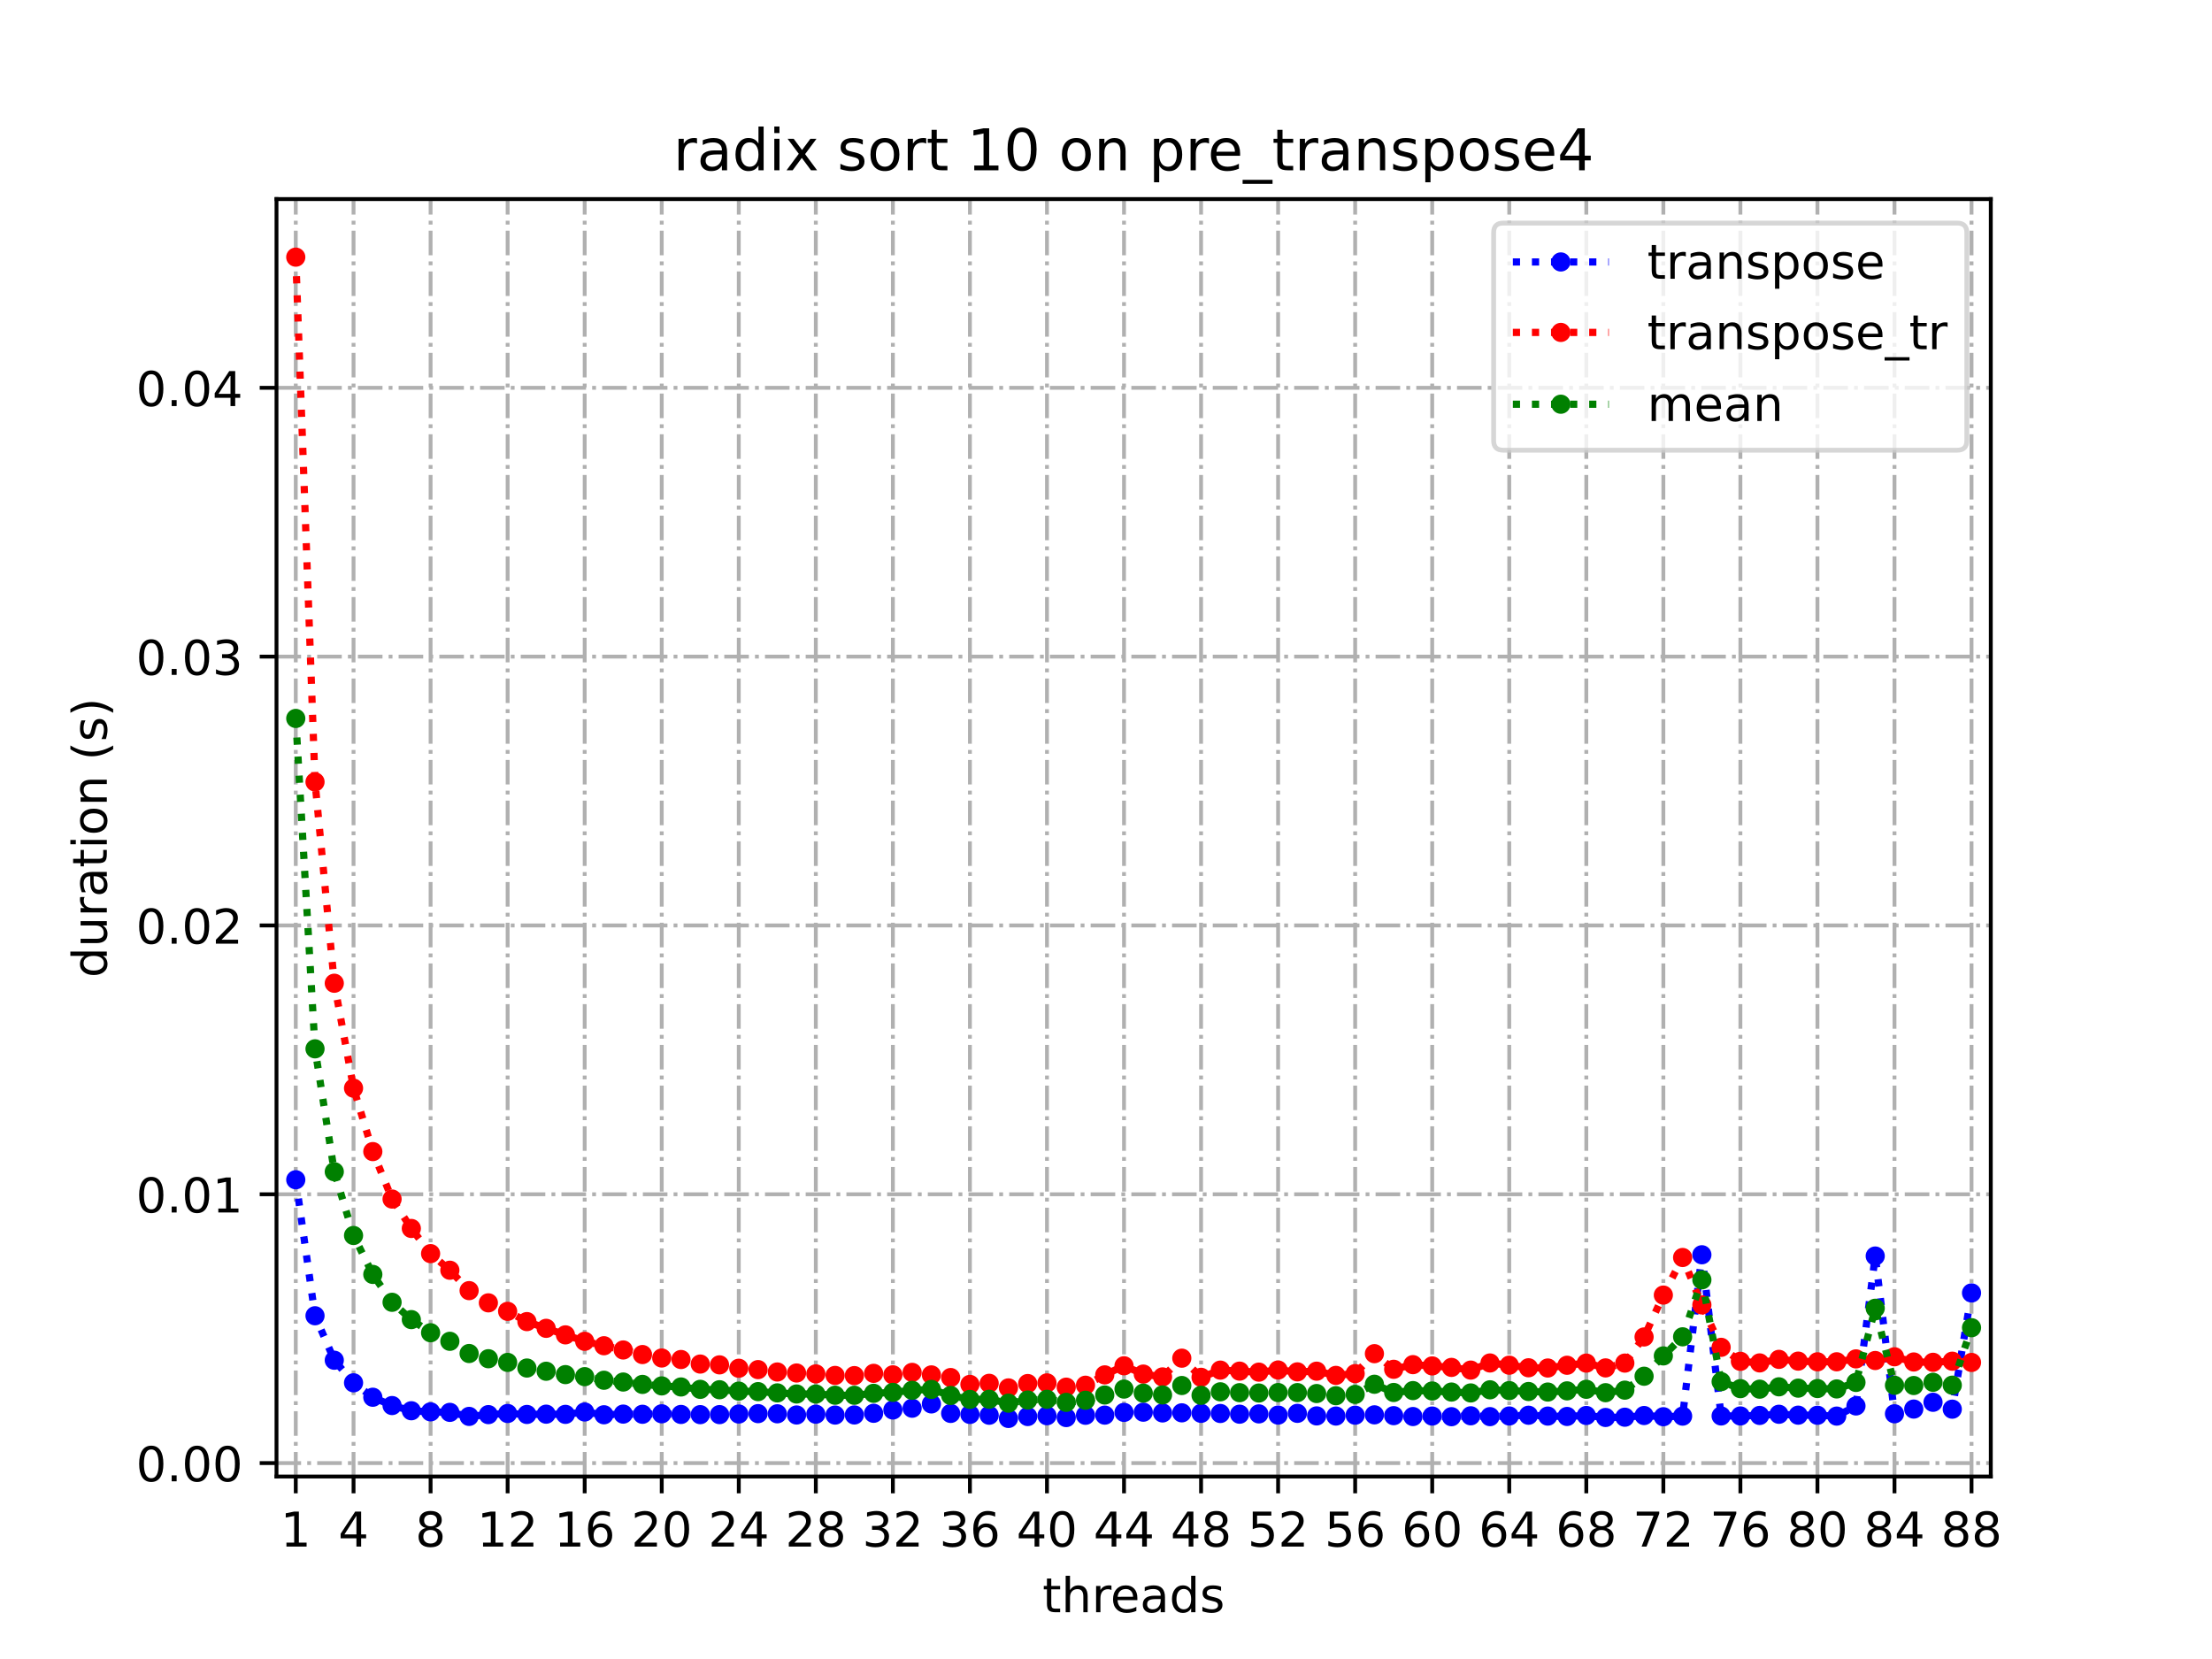<?xml version="1.0" encoding="utf-8" standalone="no"?>
<!DOCTYPE svg PUBLIC "-//W3C//DTD SVG 1.1//EN"
  "http://www.w3.org/Graphics/SVG/1.1/DTD/svg11.dtd">
<!-- Created with matplotlib (https://matplotlib.org/) -->
<svg height="345.6pt" version="1.1" viewBox="0 0 460.8 345.6" width="460.8pt" xmlns="http://www.w3.org/2000/svg" xmlns:xlink="http://www.w3.org/1999/xlink">
 <defs>
  <style type="text/css">*{stroke-linecap:butt;stroke-linejoin:round;}</style>
 </defs>
 <g id="figure_1">
  <g id="patch_1">
   <path d="M 0 345.6 
L 460.8 345.6 
L 460.8 0 
L 0 0 
z
" style="fill:#ffffff;"/>
  </g>
  <g id="axes_1">
   <g id="patch_2">
    <path d="M 57.6 307.584 
L 414.72 307.584 
L 414.72 41.472 
L 57.6 41.472 
z
" style="fill:#ffffff;"/>
   </g>
   <g id="matplotlib.axis_1">
    <g id="xtick_1">
     <g id="line2d_1">
      <path clip-path="url(#p625528c58b)" d="M 61.613 307.584 
L 61.613 41.472 
" style="fill:none;stroke:#b0b0b0;stroke-dasharray:5.12,1.28,0.8,1.28;stroke-dashoffset:0;stroke-width:0.8;"/>
     </g>
     <g id="line2d_2">
      <defs>
       <path d="M 0 0 
L 0 3.5 
" id="mb2d6875ed9" style="stroke:#000000;stroke-width:0.8;"/>
      </defs>
      <g>
       <use style="stroke:#000000;stroke-width:0.8;" x="61.613" xlink:href="#mb2d6875ed9" y="307.584"/>
      </g>
     </g>
     <g id="text_1">
      <!-- 1 -->
      <g transform="translate(58.431 322.182)scale(0.1 -0.1)">
       <defs>
        <path d="M 12.406 8.297 
L 28.516 8.297 
L 28.516 63.922 
L 10.984 60.406 
L 10.984 69.391 
L 28.422 72.906 
L 38.281 72.906 
L 38.281 8.297 
L 54.391 8.297 
L 54.391 0 
L 12.406 0 
z
" id="DejaVuSans-49"/>
       </defs>
       <use xlink:href="#DejaVuSans-49"/>
      </g>
     </g>
    </g>
    <g id="xtick_2">
     <g id="line2d_3">
      <path clip-path="url(#p625528c58b)" d="M 73.65 307.584 
L 73.65 41.472 
" style="fill:none;stroke:#b0b0b0;stroke-dasharray:5.12,1.28,0.8,1.28;stroke-dashoffset:0;stroke-width:0.8;"/>
     </g>
     <g id="line2d_4">
      <g>
       <use style="stroke:#000000;stroke-width:0.8;" x="73.65" xlink:href="#mb2d6875ed9" y="307.584"/>
      </g>
     </g>
     <g id="text_2">
      <!-- 4 -->
      <g transform="translate(70.469 322.182)scale(0.1 -0.1)">
       <defs>
        <path d="M 37.797 64.312 
L 12.891 25.391 
L 37.797 25.391 
z
M 35.203 72.906 
L 47.609 72.906 
L 47.609 25.391 
L 58.016 25.391 
L 58.016 17.188 
L 47.609 17.188 
L 47.609 0 
L 37.797 0 
L 37.797 17.188 
L 4.891 17.188 
L 4.891 26.703 
z
" id="DejaVuSans-52"/>
       </defs>
       <use xlink:href="#DejaVuSans-52"/>
      </g>
     </g>
    </g>
    <g id="xtick_3">
     <g id="line2d_5">
      <path clip-path="url(#p625528c58b)" d="M 89.701 307.584 
L 89.701 41.472 
" style="fill:none;stroke:#b0b0b0;stroke-dasharray:5.12,1.28,0.8,1.28;stroke-dashoffset:0;stroke-width:0.8;"/>
     </g>
     <g id="line2d_6">
      <g>
       <use style="stroke:#000000;stroke-width:0.8;" x="89.701" xlink:href="#mb2d6875ed9" y="307.584"/>
      </g>
     </g>
     <g id="text_3">
      <!-- 8 -->
      <g transform="translate(86.519 322.182)scale(0.1 -0.1)">
       <defs>
        <path d="M 31.781 34.625 
Q 24.75 34.625 20.719 30.859 
Q 16.703 27.094 16.703 20.516 
Q 16.703 13.922 20.719 10.156 
Q 24.75 6.391 31.781 6.391 
Q 38.812 6.391 42.859 10.172 
Q 46.922 13.969 46.922 20.516 
Q 46.922 27.094 42.891 30.859 
Q 38.875 34.625 31.781 34.625 
z
M 21.922 38.812 
Q 15.578 40.375 12.031 44.719 
Q 8.5 49.078 8.5 55.328 
Q 8.5 64.062 14.719 69.141 
Q 20.953 74.219 31.781 74.219 
Q 42.672 74.219 48.875 69.141 
Q 55.078 64.062 55.078 55.328 
Q 55.078 49.078 51.531 44.719 
Q 48 40.375 41.703 38.812 
Q 48.828 37.156 52.797 32.312 
Q 56.781 27.484 56.781 20.516 
Q 56.781 9.906 50.312 4.234 
Q 43.844 -1.422 31.781 -1.422 
Q 19.734 -1.422 13.25 4.234 
Q 6.781 9.906 6.781 20.516 
Q 6.781 27.484 10.781 32.312 
Q 14.797 37.156 21.922 38.812 
z
M 18.312 54.391 
Q 18.312 48.734 21.844 45.562 
Q 25.391 42.391 31.781 42.391 
Q 38.141 42.391 41.719 45.562 
Q 45.312 48.734 45.312 54.391 
Q 45.312 60.062 41.719 63.234 
Q 38.141 66.406 31.781 66.406 
Q 25.391 66.406 21.844 63.234 
Q 18.312 60.062 18.312 54.391 
z
" id="DejaVuSans-56"/>
       </defs>
       <use xlink:href="#DejaVuSans-56"/>
      </g>
     </g>
    </g>
    <g id="xtick_4">
     <g id="line2d_7">
      <path clip-path="url(#p625528c58b)" d="M 105.751 307.584 
L 105.751 41.472 
" style="fill:none;stroke:#b0b0b0;stroke-dasharray:5.12,1.28,0.8,1.28;stroke-dashoffset:0;stroke-width:0.8;"/>
     </g>
     <g id="line2d_8">
      <g>
       <use style="stroke:#000000;stroke-width:0.8;" x="105.751" xlink:href="#mb2d6875ed9" y="307.584"/>
      </g>
     </g>
     <g id="text_4">
      <!-- 12 -->
      <g transform="translate(99.389 322.182)scale(0.1 -0.1)">
       <defs>
        <path d="M 19.188 8.297 
L 53.609 8.297 
L 53.609 0 
L 7.328 0 
L 7.328 8.297 
Q 12.938 14.109 22.625 23.891 
Q 32.328 33.688 34.812 36.531 
Q 39.547 41.844 41.422 45.531 
Q 43.312 49.219 43.312 52.781 
Q 43.312 58.594 39.234 62.25 
Q 35.156 65.922 28.609 65.922 
Q 23.969 65.922 18.812 64.312 
Q 13.672 62.703 7.812 59.422 
L 7.812 69.391 
Q 13.766 71.781 18.938 73 
Q 24.125 74.219 28.422 74.219 
Q 39.75 74.219 46.484 68.547 
Q 53.219 62.891 53.219 53.422 
Q 53.219 48.922 51.531 44.891 
Q 49.859 40.875 45.406 35.406 
Q 44.188 33.984 37.641 27.219 
Q 31.109 20.453 19.188 8.297 
z
" id="DejaVuSans-50"/>
       </defs>
       <use xlink:href="#DejaVuSans-49"/>
       <use x="63.623" xlink:href="#DejaVuSans-50"/>
      </g>
     </g>
    </g>
    <g id="xtick_5">
     <g id="line2d_9">
      <path clip-path="url(#p625528c58b)" d="M 121.801 307.584 
L 121.801 41.472 
" style="fill:none;stroke:#b0b0b0;stroke-dasharray:5.12,1.28,0.8,1.28;stroke-dashoffset:0;stroke-width:0.8;"/>
     </g>
     <g id="line2d_10">
      <g>
       <use style="stroke:#000000;stroke-width:0.8;" x="121.801" xlink:href="#mb2d6875ed9" y="307.584"/>
      </g>
     </g>
     <g id="text_5">
      <!-- 16 -->
      <g transform="translate(115.439 322.182)scale(0.1 -0.1)">
       <defs>
        <path d="M 33.016 40.375 
Q 26.375 40.375 22.484 35.828 
Q 18.609 31.297 18.609 23.391 
Q 18.609 15.531 22.484 10.953 
Q 26.375 6.391 33.016 6.391 
Q 39.656 6.391 43.531 10.953 
Q 47.406 15.531 47.406 23.391 
Q 47.406 31.297 43.531 35.828 
Q 39.656 40.375 33.016 40.375 
z
M 52.594 71.297 
L 52.594 62.312 
Q 48.875 64.062 45.094 64.984 
Q 41.312 65.922 37.594 65.922 
Q 27.828 65.922 22.672 59.328 
Q 17.531 52.734 16.797 39.406 
Q 19.672 43.656 24.016 45.922 
Q 28.375 48.188 33.594 48.188 
Q 44.578 48.188 50.953 41.516 
Q 57.328 34.859 57.328 23.391 
Q 57.328 12.156 50.688 5.359 
Q 44.047 -1.422 33.016 -1.422 
Q 20.359 -1.422 13.672 8.266 
Q 6.984 17.969 6.984 36.375 
Q 6.984 53.656 15.188 63.938 
Q 23.391 74.219 37.203 74.219 
Q 40.922 74.219 44.703 73.484 
Q 48.484 72.75 52.594 71.297 
z
" id="DejaVuSans-54"/>
       </defs>
       <use xlink:href="#DejaVuSans-49"/>
       <use x="63.623" xlink:href="#DejaVuSans-54"/>
      </g>
     </g>
    </g>
    <g id="xtick_6">
     <g id="line2d_11">
      <path clip-path="url(#p625528c58b)" d="M 137.852 307.584 
L 137.852 41.472 
" style="fill:none;stroke:#b0b0b0;stroke-dasharray:5.12,1.28,0.8,1.28;stroke-dashoffset:0;stroke-width:0.8;"/>
     </g>
     <g id="line2d_12">
      <g>
       <use style="stroke:#000000;stroke-width:0.8;" x="137.852" xlink:href="#mb2d6875ed9" y="307.584"/>
      </g>
     </g>
     <g id="text_6">
      <!-- 20 -->
      <g transform="translate(131.489 322.182)scale(0.1 -0.1)">
       <defs>
        <path d="M 31.781 66.406 
Q 24.172 66.406 20.328 58.906 
Q 16.5 51.422 16.5 36.375 
Q 16.5 21.391 20.328 13.891 
Q 24.172 6.391 31.781 6.391 
Q 39.453 6.391 43.281 13.891 
Q 47.125 21.391 47.125 36.375 
Q 47.125 51.422 43.281 58.906 
Q 39.453 66.406 31.781 66.406 
z
M 31.781 74.219 
Q 44.047 74.219 50.516 64.516 
Q 56.984 54.828 56.984 36.375 
Q 56.984 17.969 50.516 8.266 
Q 44.047 -1.422 31.781 -1.422 
Q 19.531 -1.422 13.062 8.266 
Q 6.594 17.969 6.594 36.375 
Q 6.594 54.828 13.062 64.516 
Q 19.531 74.219 31.781 74.219 
z
" id="DejaVuSans-48"/>
       </defs>
       <use xlink:href="#DejaVuSans-50"/>
       <use x="63.623" xlink:href="#DejaVuSans-48"/>
      </g>
     </g>
    </g>
    <g id="xtick_7">
     <g id="line2d_13">
      <path clip-path="url(#p625528c58b)" d="M 153.902 307.584 
L 153.902 41.472 
" style="fill:none;stroke:#b0b0b0;stroke-dasharray:5.12,1.28,0.8,1.28;stroke-dashoffset:0;stroke-width:0.8;"/>
     </g>
     <g id="line2d_14">
      <g>
       <use style="stroke:#000000;stroke-width:0.8;" x="153.902" xlink:href="#mb2d6875ed9" y="307.584"/>
      </g>
     </g>
     <g id="text_7">
      <!-- 24 -->
      <g transform="translate(147.54 322.182)scale(0.1 -0.1)">
       <use xlink:href="#DejaVuSans-50"/>
       <use x="63.623" xlink:href="#DejaVuSans-52"/>
      </g>
     </g>
    </g>
    <g id="xtick_8">
     <g id="line2d_15">
      <path clip-path="url(#p625528c58b)" d="M 169.952 307.584 
L 169.952 41.472 
" style="fill:none;stroke:#b0b0b0;stroke-dasharray:5.12,1.28,0.8,1.28;stroke-dashoffset:0;stroke-width:0.8;"/>
     </g>
     <g id="line2d_16">
      <g>
       <use style="stroke:#000000;stroke-width:0.8;" x="169.952" xlink:href="#mb2d6875ed9" y="307.584"/>
      </g>
     </g>
     <g id="text_8">
      <!-- 28 -->
      <g transform="translate(163.59 322.182)scale(0.1 -0.1)">
       <use xlink:href="#DejaVuSans-50"/>
       <use x="63.623" xlink:href="#DejaVuSans-56"/>
      </g>
     </g>
    </g>
    <g id="xtick_9">
     <g id="line2d_17">
      <path clip-path="url(#p625528c58b)" d="M 186.003 307.584 
L 186.003 41.472 
" style="fill:none;stroke:#b0b0b0;stroke-dasharray:5.12,1.28,0.8,1.28;stroke-dashoffset:0;stroke-width:0.8;"/>
     </g>
     <g id="line2d_18">
      <g>
       <use style="stroke:#000000;stroke-width:0.8;" x="186.003" xlink:href="#mb2d6875ed9" y="307.584"/>
      </g>
     </g>
     <g id="text_9">
      <!-- 32 -->
      <g transform="translate(179.64 322.182)scale(0.1 -0.1)">
       <defs>
        <path d="M 40.578 39.312 
Q 47.656 37.797 51.625 33 
Q 55.609 28.219 55.609 21.188 
Q 55.609 10.406 48.188 4.484 
Q 40.766 -1.422 27.094 -1.422 
Q 22.516 -1.422 17.656 -0.516 
Q 12.797 0.391 7.625 2.203 
L 7.625 11.719 
Q 11.719 9.328 16.594 8.109 
Q 21.484 6.891 26.812 6.891 
Q 36.078 6.891 40.938 10.547 
Q 45.797 14.203 45.797 21.188 
Q 45.797 27.641 41.281 31.266 
Q 36.766 34.906 28.719 34.906 
L 20.219 34.906 
L 20.219 43.016 
L 29.109 43.016 
Q 36.375 43.016 40.234 45.922 
Q 44.094 48.828 44.094 54.297 
Q 44.094 59.906 40.109 62.906 
Q 36.141 65.922 28.719 65.922 
Q 24.656 65.922 20.016 65.031 
Q 15.375 64.156 9.812 62.312 
L 9.812 71.094 
Q 15.438 72.656 20.344 73.438 
Q 25.25 74.219 29.594 74.219 
Q 40.828 74.219 47.359 69.109 
Q 53.906 64.016 53.906 55.328 
Q 53.906 49.266 50.438 45.094 
Q 46.969 40.922 40.578 39.312 
z
" id="DejaVuSans-51"/>
       </defs>
       <use xlink:href="#DejaVuSans-51"/>
       <use x="63.623" xlink:href="#DejaVuSans-50"/>
      </g>
     </g>
    </g>
    <g id="xtick_10">
     <g id="line2d_19">
      <path clip-path="url(#p625528c58b)" d="M 202.053 307.584 
L 202.053 41.472 
" style="fill:none;stroke:#b0b0b0;stroke-dasharray:5.12,1.28,0.8,1.28;stroke-dashoffset:0;stroke-width:0.8;"/>
     </g>
     <g id="line2d_20">
      <g>
       <use style="stroke:#000000;stroke-width:0.8;" x="202.053" xlink:href="#mb2d6875ed9" y="307.584"/>
      </g>
     </g>
     <g id="text_10">
      <!-- 36 -->
      <g transform="translate(195.691 322.182)scale(0.1 -0.1)">
       <use xlink:href="#DejaVuSans-51"/>
       <use x="63.623" xlink:href="#DejaVuSans-54"/>
      </g>
     </g>
    </g>
    <g id="xtick_11">
     <g id="line2d_21">
      <path clip-path="url(#p625528c58b)" d="M 218.103 307.584 
L 218.103 41.472 
" style="fill:none;stroke:#b0b0b0;stroke-dasharray:5.12,1.28,0.8,1.28;stroke-dashoffset:0;stroke-width:0.8;"/>
     </g>
     <g id="line2d_22">
      <g>
       <use style="stroke:#000000;stroke-width:0.8;" x="218.103" xlink:href="#mb2d6875ed9" y="307.584"/>
      </g>
     </g>
     <g id="text_11">
      <!-- 40 -->
      <g transform="translate(211.741 322.182)scale(0.1 -0.1)">
       <use xlink:href="#DejaVuSans-52"/>
       <use x="63.623" xlink:href="#DejaVuSans-48"/>
      </g>
     </g>
    </g>
    <g id="xtick_12">
     <g id="line2d_23">
      <path clip-path="url(#p625528c58b)" d="M 234.154 307.584 
L 234.154 41.472 
" style="fill:none;stroke:#b0b0b0;stroke-dasharray:5.12,1.28,0.8,1.28;stroke-dashoffset:0;stroke-width:0.8;"/>
     </g>
     <g id="line2d_24">
      <g>
       <use style="stroke:#000000;stroke-width:0.8;" x="234.154" xlink:href="#mb2d6875ed9" y="307.584"/>
      </g>
     </g>
     <g id="text_12">
      <!-- 44 -->
      <g transform="translate(227.791 322.182)scale(0.1 -0.1)">
       <use xlink:href="#DejaVuSans-52"/>
       <use x="63.623" xlink:href="#DejaVuSans-52"/>
      </g>
     </g>
    </g>
    <g id="xtick_13">
     <g id="line2d_25">
      <path clip-path="url(#p625528c58b)" d="M 250.204 307.584 
L 250.204 41.472 
" style="fill:none;stroke:#b0b0b0;stroke-dasharray:5.12,1.28,0.8,1.28;stroke-dashoffset:0;stroke-width:0.8;"/>
     </g>
     <g id="line2d_26">
      <g>
       <use style="stroke:#000000;stroke-width:0.8;" x="250.204" xlink:href="#mb2d6875ed9" y="307.584"/>
      </g>
     </g>
     <g id="text_13">
      <!-- 48 -->
      <g transform="translate(243.842 322.182)scale(0.1 -0.1)">
       <use xlink:href="#DejaVuSans-52"/>
       <use x="63.623" xlink:href="#DejaVuSans-56"/>
      </g>
     </g>
    </g>
    <g id="xtick_14">
     <g id="line2d_27">
      <path clip-path="url(#p625528c58b)" d="M 266.254 307.584 
L 266.254 41.472 
" style="fill:none;stroke:#b0b0b0;stroke-dasharray:5.12,1.28,0.8,1.28;stroke-dashoffset:0;stroke-width:0.8;"/>
     </g>
     <g id="line2d_28">
      <g>
       <use style="stroke:#000000;stroke-width:0.8;" x="266.254" xlink:href="#mb2d6875ed9" y="307.584"/>
      </g>
     </g>
     <g id="text_14">
      <!-- 52 -->
      <g transform="translate(259.892 322.182)scale(0.1 -0.1)">
       <defs>
        <path d="M 10.797 72.906 
L 49.516 72.906 
L 49.516 64.594 
L 19.828 64.594 
L 19.828 46.734 
Q 21.969 47.469 24.109 47.828 
Q 26.266 48.188 28.422 48.188 
Q 40.625 48.188 47.75 41.5 
Q 54.891 34.812 54.891 23.391 
Q 54.891 11.625 47.562 5.094 
Q 40.234 -1.422 26.906 -1.422 
Q 22.312 -1.422 17.547 -0.641 
Q 12.797 0.141 7.719 1.703 
L 7.719 11.625 
Q 12.109 9.234 16.797 8.062 
Q 21.484 6.891 26.703 6.891 
Q 35.156 6.891 40.078 11.328 
Q 45.016 15.766 45.016 23.391 
Q 45.016 31 40.078 35.438 
Q 35.156 39.891 26.703 39.891 
Q 22.75 39.891 18.812 39.016 
Q 14.891 38.141 10.797 36.281 
z
" id="DejaVuSans-53"/>
       </defs>
       <use xlink:href="#DejaVuSans-53"/>
       <use x="63.623" xlink:href="#DejaVuSans-50"/>
      </g>
     </g>
    </g>
    <g id="xtick_15">
     <g id="line2d_29">
      <path clip-path="url(#p625528c58b)" d="M 282.305 307.584 
L 282.305 41.472 
" style="fill:none;stroke:#b0b0b0;stroke-dasharray:5.12,1.28,0.8,1.28;stroke-dashoffset:0;stroke-width:0.8;"/>
     </g>
     <g id="line2d_30">
      <g>
       <use style="stroke:#000000;stroke-width:0.8;" x="282.305" xlink:href="#mb2d6875ed9" y="307.584"/>
      </g>
     </g>
     <g id="text_15">
      <!-- 56 -->
      <g transform="translate(275.942 322.182)scale(0.1 -0.1)">
       <use xlink:href="#DejaVuSans-53"/>
       <use x="63.623" xlink:href="#DejaVuSans-54"/>
      </g>
     </g>
    </g>
    <g id="xtick_16">
     <g id="line2d_31">
      <path clip-path="url(#p625528c58b)" d="M 298.355 307.584 
L 298.355 41.472 
" style="fill:none;stroke:#b0b0b0;stroke-dasharray:5.12,1.28,0.8,1.28;stroke-dashoffset:0;stroke-width:0.8;"/>
     </g>
     <g id="line2d_32">
      <g>
       <use style="stroke:#000000;stroke-width:0.8;" x="298.355" xlink:href="#mb2d6875ed9" y="307.584"/>
      </g>
     </g>
     <g id="text_16">
      <!-- 60 -->
      <g transform="translate(291.993 322.182)scale(0.1 -0.1)">
       <use xlink:href="#DejaVuSans-54"/>
       <use x="63.623" xlink:href="#DejaVuSans-48"/>
      </g>
     </g>
    </g>
    <g id="xtick_17">
     <g id="line2d_33">
      <path clip-path="url(#p625528c58b)" d="M 314.405 307.584 
L 314.405 41.472 
" style="fill:none;stroke:#b0b0b0;stroke-dasharray:5.12,1.28,0.8,1.28;stroke-dashoffset:0;stroke-width:0.8;"/>
     </g>
     <g id="line2d_34">
      <g>
       <use style="stroke:#000000;stroke-width:0.8;" x="314.405" xlink:href="#mb2d6875ed9" y="307.584"/>
      </g>
     </g>
     <g id="text_17">
      <!-- 64 -->
      <g transform="translate(308.043 322.182)scale(0.1 -0.1)">
       <use xlink:href="#DejaVuSans-54"/>
       <use x="63.623" xlink:href="#DejaVuSans-52"/>
      </g>
     </g>
    </g>
    <g id="xtick_18">
     <g id="line2d_35">
      <path clip-path="url(#p625528c58b)" d="M 330.456 307.584 
L 330.456 41.472 
" style="fill:none;stroke:#b0b0b0;stroke-dasharray:5.12,1.28,0.8,1.28;stroke-dashoffset:0;stroke-width:0.8;"/>
     </g>
     <g id="line2d_36">
      <g>
       <use style="stroke:#000000;stroke-width:0.8;" x="330.456" xlink:href="#mb2d6875ed9" y="307.584"/>
      </g>
     </g>
     <g id="text_18">
      <!-- 68 -->
      <g transform="translate(324.093 322.182)scale(0.1 -0.1)">
       <use xlink:href="#DejaVuSans-54"/>
       <use x="63.623" xlink:href="#DejaVuSans-56"/>
      </g>
     </g>
    </g>
    <g id="xtick_19">
     <g id="line2d_37">
      <path clip-path="url(#p625528c58b)" d="M 346.506 307.584 
L 346.506 41.472 
" style="fill:none;stroke:#b0b0b0;stroke-dasharray:5.12,1.28,0.8,1.28;stroke-dashoffset:0;stroke-width:0.8;"/>
     </g>
     <g id="line2d_38">
      <g>
       <use style="stroke:#000000;stroke-width:0.8;" x="346.506" xlink:href="#mb2d6875ed9" y="307.584"/>
      </g>
     </g>
     <g id="text_19">
      <!-- 72 -->
      <g transform="translate(340.144 322.182)scale(0.1 -0.1)">
       <defs>
        <path d="M 8.203 72.906 
L 55.078 72.906 
L 55.078 68.703 
L 28.609 0 
L 18.312 0 
L 43.219 64.594 
L 8.203 64.594 
z
" id="DejaVuSans-55"/>
       </defs>
       <use xlink:href="#DejaVuSans-55"/>
       <use x="63.623" xlink:href="#DejaVuSans-50"/>
      </g>
     </g>
    </g>
    <g id="xtick_20">
     <g id="line2d_39">
      <path clip-path="url(#p625528c58b)" d="M 362.556 307.584 
L 362.556 41.472 
" style="fill:none;stroke:#b0b0b0;stroke-dasharray:5.12,1.28,0.8,1.28;stroke-dashoffset:0;stroke-width:0.8;"/>
     </g>
     <g id="line2d_40">
      <g>
       <use style="stroke:#000000;stroke-width:0.8;" x="362.556" xlink:href="#mb2d6875ed9" y="307.584"/>
      </g>
     </g>
     <g id="text_20">
      <!-- 76 -->
      <g transform="translate(356.194 322.182)scale(0.1 -0.1)">
       <use xlink:href="#DejaVuSans-55"/>
       <use x="63.623" xlink:href="#DejaVuSans-54"/>
      </g>
     </g>
    </g>
    <g id="xtick_21">
     <g id="line2d_41">
      <path clip-path="url(#p625528c58b)" d="M 378.607 307.584 
L 378.607 41.472 
" style="fill:none;stroke:#b0b0b0;stroke-dasharray:5.12,1.28,0.8,1.28;stroke-dashoffset:0;stroke-width:0.8;"/>
     </g>
     <g id="line2d_42">
      <g>
       <use style="stroke:#000000;stroke-width:0.8;" x="378.607" xlink:href="#mb2d6875ed9" y="307.584"/>
      </g>
     </g>
     <g id="text_21">
      <!-- 80 -->
      <g transform="translate(372.244 322.182)scale(0.1 -0.1)">
       <use xlink:href="#DejaVuSans-56"/>
       <use x="63.623" xlink:href="#DejaVuSans-48"/>
      </g>
     </g>
    </g>
    <g id="xtick_22">
     <g id="line2d_43">
      <path clip-path="url(#p625528c58b)" d="M 394.657 307.584 
L 394.657 41.472 
" style="fill:none;stroke:#b0b0b0;stroke-dasharray:5.12,1.28,0.8,1.28;stroke-dashoffset:0;stroke-width:0.8;"/>
     </g>
     <g id="line2d_44">
      <g>
       <use style="stroke:#000000;stroke-width:0.8;" x="394.657" xlink:href="#mb2d6875ed9" y="307.584"/>
      </g>
     </g>
     <g id="text_22">
      <!-- 84 -->
      <g transform="translate(388.295 322.182)scale(0.1 -0.1)">
       <use xlink:href="#DejaVuSans-56"/>
       <use x="63.623" xlink:href="#DejaVuSans-52"/>
      </g>
     </g>
    </g>
    <g id="xtick_23">
     <g id="line2d_45">
      <path clip-path="url(#p625528c58b)" d="M 410.707 307.584 
L 410.707 41.472 
" style="fill:none;stroke:#b0b0b0;stroke-dasharray:5.12,1.28,0.8,1.28;stroke-dashoffset:0;stroke-width:0.8;"/>
     </g>
     <g id="line2d_46">
      <g>
       <use style="stroke:#000000;stroke-width:0.8;" x="410.707" xlink:href="#mb2d6875ed9" y="307.584"/>
      </g>
     </g>
     <g id="text_23">
      <!-- 88 -->
      <g transform="translate(404.345 322.182)scale(0.1 -0.1)">
       <use xlink:href="#DejaVuSans-56"/>
       <use x="63.623" xlink:href="#DejaVuSans-56"/>
      </g>
     </g>
    </g>
    <g id="text_24">
     <!-- threads -->
     <g transform="translate(217.169 335.861)scale(0.1 -0.1)">
      <defs>
       <path d="M 18.312 70.219 
L 18.312 54.688 
L 36.812 54.688 
L 36.812 47.703 
L 18.312 47.703 
L 18.312 18.016 
Q 18.312 11.328 20.141 9.422 
Q 21.969 7.516 27.594 7.516 
L 36.812 7.516 
L 36.812 0 
L 27.594 0 
Q 17.188 0 13.234 3.875 
Q 9.281 7.766 9.281 18.016 
L 9.281 47.703 
L 2.688 47.703 
L 2.688 54.688 
L 9.281 54.688 
L 9.281 70.219 
z
" id="DejaVuSans-116"/>
       <path d="M 54.891 33.016 
L 54.891 0 
L 45.906 0 
L 45.906 32.719 
Q 45.906 40.484 42.875 44.328 
Q 39.844 48.188 33.797 48.188 
Q 26.516 48.188 22.312 43.547 
Q 18.109 38.922 18.109 30.906 
L 18.109 0 
L 9.078 0 
L 9.078 75.984 
L 18.109 75.984 
L 18.109 46.188 
Q 21.344 51.125 25.703 53.562 
Q 30.078 56 35.797 56 
Q 45.219 56 50.047 50.172 
Q 54.891 44.344 54.891 33.016 
z
" id="DejaVuSans-104"/>
       <path d="M 41.109 46.297 
Q 39.594 47.172 37.812 47.578 
Q 36.031 48 33.891 48 
Q 26.266 48 22.188 43.047 
Q 18.109 38.094 18.109 28.812 
L 18.109 0 
L 9.078 0 
L 9.078 54.688 
L 18.109 54.688 
L 18.109 46.188 
Q 20.953 51.172 25.484 53.578 
Q 30.031 56 36.531 56 
Q 37.453 56 38.578 55.875 
Q 39.703 55.766 41.062 55.516 
z
" id="DejaVuSans-114"/>
       <path d="M 56.203 29.594 
L 56.203 25.203 
L 14.891 25.203 
Q 15.484 15.922 20.484 11.062 
Q 25.484 6.203 34.422 6.203 
Q 39.594 6.203 44.453 7.469 
Q 49.312 8.734 54.109 11.281 
L 54.109 2.781 
Q 49.266 0.734 44.188 -0.344 
Q 39.109 -1.422 33.891 -1.422 
Q 20.797 -1.422 13.156 6.188 
Q 5.516 13.812 5.516 26.812 
Q 5.516 40.234 12.766 48.109 
Q 20.016 56 32.328 56 
Q 43.359 56 49.781 48.891 
Q 56.203 41.797 56.203 29.594 
z
M 47.219 32.234 
Q 47.125 39.594 43.094 43.984 
Q 39.062 48.391 32.422 48.391 
Q 24.906 48.391 20.391 44.141 
Q 15.875 39.891 15.188 32.172 
z
" id="DejaVuSans-101"/>
       <path d="M 34.281 27.484 
Q 23.391 27.484 19.188 25 
Q 14.984 22.516 14.984 16.5 
Q 14.984 11.719 18.141 8.906 
Q 21.297 6.109 26.703 6.109 
Q 34.188 6.109 38.703 11.406 
Q 43.219 16.703 43.219 25.484 
L 43.219 27.484 
z
M 52.203 31.203 
L 52.203 0 
L 43.219 0 
L 43.219 8.297 
Q 40.141 3.328 35.547 0.953 
Q 30.953 -1.422 24.312 -1.422 
Q 15.922 -1.422 10.953 3.297 
Q 6 8.016 6 15.922 
Q 6 25.141 12.172 29.828 
Q 18.359 34.516 30.609 34.516 
L 43.219 34.516 
L 43.219 35.406 
Q 43.219 41.609 39.141 45 
Q 35.062 48.391 27.688 48.391 
Q 23 48.391 18.547 47.266 
Q 14.109 46.141 10.016 43.891 
L 10.016 52.203 
Q 14.938 54.109 19.578 55.047 
Q 24.219 56 28.609 56 
Q 40.484 56 46.344 49.844 
Q 52.203 43.703 52.203 31.203 
z
" id="DejaVuSans-97"/>
       <path d="M 45.406 46.391 
L 45.406 75.984 
L 54.391 75.984 
L 54.391 0 
L 45.406 0 
L 45.406 8.203 
Q 42.578 3.328 38.25 0.953 
Q 33.938 -1.422 27.875 -1.422 
Q 17.969 -1.422 11.734 6.484 
Q 5.516 14.406 5.516 27.297 
Q 5.516 40.188 11.734 48.094 
Q 17.969 56 27.875 56 
Q 33.938 56 38.25 53.625 
Q 42.578 51.266 45.406 46.391 
z
M 14.797 27.297 
Q 14.797 17.391 18.875 11.75 
Q 22.953 6.109 30.078 6.109 
Q 37.203 6.109 41.297 11.75 
Q 45.406 17.391 45.406 27.297 
Q 45.406 37.203 41.297 42.844 
Q 37.203 48.484 30.078 48.484 
Q 22.953 48.484 18.875 42.844 
Q 14.797 37.203 14.797 27.297 
z
" id="DejaVuSans-100"/>
       <path d="M 44.281 53.078 
L 44.281 44.578 
Q 40.484 46.531 36.375 47.5 
Q 32.281 48.484 27.875 48.484 
Q 21.188 48.484 17.844 46.438 
Q 14.5 44.391 14.5 40.281 
Q 14.5 37.156 16.891 35.375 
Q 19.281 33.594 26.516 31.984 
L 29.594 31.297 
Q 39.156 29.25 43.188 25.516 
Q 47.219 21.781 47.219 15.094 
Q 47.219 7.469 41.188 3.016 
Q 35.156 -1.422 24.609 -1.422 
Q 20.219 -1.422 15.453 -0.562 
Q 10.688 0.297 5.422 2 
L 5.422 11.281 
Q 10.406 8.688 15.234 7.391 
Q 20.062 6.109 24.812 6.109 
Q 31.156 6.109 34.562 8.281 
Q 37.984 10.453 37.984 14.406 
Q 37.984 18.062 35.516 20.016 
Q 33.062 21.969 24.703 23.781 
L 21.578 24.516 
Q 13.234 26.266 9.516 29.906 
Q 5.812 33.547 5.812 39.891 
Q 5.812 47.609 11.281 51.797 
Q 16.75 56 26.812 56 
Q 31.781 56 36.172 55.266 
Q 40.578 54.547 44.281 53.078 
z
" id="DejaVuSans-115"/>
      </defs>
      <use xlink:href="#DejaVuSans-116"/>
      <use x="39.209" xlink:href="#DejaVuSans-104"/>
      <use x="102.588" xlink:href="#DejaVuSans-114"/>
      <use x="141.451" xlink:href="#DejaVuSans-101"/>
      <use x="202.975" xlink:href="#DejaVuSans-97"/>
      <use x="264.254" xlink:href="#DejaVuSans-100"/>
      <use x="327.73" xlink:href="#DejaVuSans-115"/>
     </g>
    </g>
   </g>
   <g id="matplotlib.axis_2">
    <g id="ytick_1">
     <g id="line2d_47">
      <path clip-path="url(#p625528c58b)" d="M 57.6 304.785 
L 414.72 304.785 
" style="fill:none;stroke:#b0b0b0;stroke-dasharray:5.12,1.28,0.8,1.28;stroke-dashoffset:0;stroke-width:0.8;"/>
     </g>
     <g id="line2d_48">
      <defs>
       <path d="M 0 0 
L -3.5 0 
" id="mcf2bdc3e67" style="stroke:#000000;stroke-width:0.8;"/>
      </defs>
      <g>
       <use style="stroke:#000000;stroke-width:0.8;" x="57.6" xlink:href="#mcf2bdc3e67" y="304.785"/>
      </g>
     </g>
     <g id="text_25">
      <!-- 0.00 -->
      <g transform="translate(28.334 308.584)scale(0.1 -0.1)">
       <defs>
        <path d="M 10.688 12.406 
L 21 12.406 
L 21 0 
L 10.688 0 
z
" id="DejaVuSans-46"/>
       </defs>
       <use xlink:href="#DejaVuSans-48"/>
       <use x="63.623" xlink:href="#DejaVuSans-46"/>
       <use x="95.41" xlink:href="#DejaVuSans-48"/>
       <use x="159.033" xlink:href="#DejaVuSans-48"/>
      </g>
     </g>
    </g>
    <g id="ytick_2">
     <g id="line2d_49">
      <path clip-path="url(#p625528c58b)" d="M 57.6 248.786 
L 414.72 248.786 
" style="fill:none;stroke:#b0b0b0;stroke-dasharray:5.12,1.28,0.8,1.28;stroke-dashoffset:0;stroke-width:0.8;"/>
     </g>
     <g id="line2d_50">
      <g>
       <use style="stroke:#000000;stroke-width:0.8;" x="57.6" xlink:href="#mcf2bdc3e67" y="248.786"/>
      </g>
     </g>
     <g id="text_26">
      <!-- 0.01 -->
      <g transform="translate(28.334 252.585)scale(0.1 -0.1)">
       <use xlink:href="#DejaVuSans-48"/>
       <use x="63.623" xlink:href="#DejaVuSans-46"/>
       <use x="95.41" xlink:href="#DejaVuSans-48"/>
       <use x="159.033" xlink:href="#DejaVuSans-49"/>
      </g>
     </g>
    </g>
    <g id="ytick_3">
     <g id="line2d_51">
      <path clip-path="url(#p625528c58b)" d="M 57.6 192.787 
L 414.72 192.787 
" style="fill:none;stroke:#b0b0b0;stroke-dasharray:5.12,1.28,0.8,1.28;stroke-dashoffset:0;stroke-width:0.8;"/>
     </g>
     <g id="line2d_52">
      <g>
       <use style="stroke:#000000;stroke-width:0.8;" x="57.6" xlink:href="#mcf2bdc3e67" y="192.787"/>
      </g>
     </g>
     <g id="text_27">
      <!-- 0.02 -->
      <g transform="translate(28.334 196.586)scale(0.1 -0.1)">
       <use xlink:href="#DejaVuSans-48"/>
       <use x="63.623" xlink:href="#DejaVuSans-46"/>
       <use x="95.41" xlink:href="#DejaVuSans-48"/>
       <use x="159.033" xlink:href="#DejaVuSans-50"/>
      </g>
     </g>
    </g>
    <g id="ytick_4">
     <g id="line2d_53">
      <path clip-path="url(#p625528c58b)" d="M 57.6 136.788 
L 414.72 136.788 
" style="fill:none;stroke:#b0b0b0;stroke-dasharray:5.12,1.28,0.8,1.28;stroke-dashoffset:0;stroke-width:0.8;"/>
     </g>
     <g id="line2d_54">
      <g>
       <use style="stroke:#000000;stroke-width:0.8;" x="57.6" xlink:href="#mcf2bdc3e67" y="136.788"/>
      </g>
     </g>
     <g id="text_28">
      <!-- 0.03 -->
      <g transform="translate(28.334 140.588)scale(0.1 -0.1)">
       <use xlink:href="#DejaVuSans-48"/>
       <use x="63.623" xlink:href="#DejaVuSans-46"/>
       <use x="95.41" xlink:href="#DejaVuSans-48"/>
       <use x="159.033" xlink:href="#DejaVuSans-51"/>
      </g>
     </g>
    </g>
    <g id="ytick_5">
     <g id="line2d_55">
      <path clip-path="url(#p625528c58b)" d="M 57.6 80.79 
L 414.72 80.79 
" style="fill:none;stroke:#b0b0b0;stroke-dasharray:5.12,1.28,0.8,1.28;stroke-dashoffset:0;stroke-width:0.8;"/>
     </g>
     <g id="line2d_56">
      <g>
       <use style="stroke:#000000;stroke-width:0.8;" x="57.6" xlink:href="#mcf2bdc3e67" y="80.79"/>
      </g>
     </g>
     <g id="text_29">
      <!-- 0.04 -->
      <g transform="translate(28.334 84.589)scale(0.1 -0.1)">
       <use xlink:href="#DejaVuSans-48"/>
       <use x="63.623" xlink:href="#DejaVuSans-46"/>
       <use x="95.41" xlink:href="#DejaVuSans-48"/>
       <use x="159.033" xlink:href="#DejaVuSans-52"/>
      </g>
     </g>
    </g>
    <g id="text_30">
     <!-- duration (s) -->
     <g transform="translate(22.255 203.663)rotate(-90)scale(0.1 -0.1)">
      <defs>
       <path d="M 8.5 21.578 
L 8.5 54.688 
L 17.484 54.688 
L 17.484 21.922 
Q 17.484 14.156 20.5 10.266 
Q 23.531 6.391 29.594 6.391 
Q 36.859 6.391 41.078 11.031 
Q 45.312 15.672 45.312 23.688 
L 45.312 54.688 
L 54.297 54.688 
L 54.297 0 
L 45.312 0 
L 45.312 8.406 
Q 42.047 3.422 37.719 1 
Q 33.406 -1.422 27.688 -1.422 
Q 18.266 -1.422 13.375 4.438 
Q 8.5 10.297 8.5 21.578 
z
M 31.109 56 
z
" id="DejaVuSans-117"/>
       <path d="M 9.422 54.688 
L 18.406 54.688 
L 18.406 0 
L 9.422 0 
z
M 9.422 75.984 
L 18.406 75.984 
L 18.406 64.594 
L 9.422 64.594 
z
" id="DejaVuSans-105"/>
       <path d="M 30.609 48.391 
Q 23.391 48.391 19.188 42.75 
Q 14.984 37.109 14.984 27.297 
Q 14.984 17.484 19.156 11.844 
Q 23.344 6.203 30.609 6.203 
Q 37.797 6.203 41.984 11.859 
Q 46.188 17.531 46.188 27.297 
Q 46.188 37.016 41.984 42.703 
Q 37.797 48.391 30.609 48.391 
z
M 30.609 56 
Q 42.328 56 49.016 48.375 
Q 55.719 40.766 55.719 27.297 
Q 55.719 13.875 49.016 6.219 
Q 42.328 -1.422 30.609 -1.422 
Q 18.844 -1.422 12.172 6.219 
Q 5.516 13.875 5.516 27.297 
Q 5.516 40.766 12.172 48.375 
Q 18.844 56 30.609 56 
z
" id="DejaVuSans-111"/>
       <path d="M 54.891 33.016 
L 54.891 0 
L 45.906 0 
L 45.906 32.719 
Q 45.906 40.484 42.875 44.328 
Q 39.844 48.188 33.797 48.188 
Q 26.516 48.188 22.312 43.547 
Q 18.109 38.922 18.109 30.906 
L 18.109 0 
L 9.078 0 
L 9.078 54.688 
L 18.109 54.688 
L 18.109 46.188 
Q 21.344 51.125 25.703 53.562 
Q 30.078 56 35.797 56 
Q 45.219 56 50.047 50.172 
Q 54.891 44.344 54.891 33.016 
z
" id="DejaVuSans-110"/>
       <path id="DejaVuSans-32"/>
       <path d="M 31 75.875 
Q 24.469 64.656 21.281 53.656 
Q 18.109 42.672 18.109 31.391 
Q 18.109 20.125 21.312 9.062 
Q 24.516 -2 31 -13.188 
L 23.188 -13.188 
Q 15.875 -1.703 12.234 9.375 
Q 8.594 20.453 8.594 31.391 
Q 8.594 42.281 12.203 53.312 
Q 15.828 64.359 23.188 75.875 
z
" id="DejaVuSans-40"/>
       <path d="M 8.016 75.875 
L 15.828 75.875 
Q 23.141 64.359 26.781 53.312 
Q 30.422 42.281 30.422 31.391 
Q 30.422 20.453 26.781 9.375 
Q 23.141 -1.703 15.828 -13.188 
L 8.016 -13.188 
Q 14.5 -2 17.703 9.062 
Q 20.906 20.125 20.906 31.391 
Q 20.906 42.672 17.703 53.656 
Q 14.5 64.656 8.016 75.875 
z
" id="DejaVuSans-41"/>
      </defs>
      <use xlink:href="#DejaVuSans-100"/>
      <use x="63.477" xlink:href="#DejaVuSans-117"/>
      <use x="126.855" xlink:href="#DejaVuSans-114"/>
      <use x="167.969" xlink:href="#DejaVuSans-97"/>
      <use x="229.248" xlink:href="#DejaVuSans-116"/>
      <use x="268.457" xlink:href="#DejaVuSans-105"/>
      <use x="296.24" xlink:href="#DejaVuSans-111"/>
      <use x="357.422" xlink:href="#DejaVuSans-110"/>
      <use x="420.801" xlink:href="#DejaVuSans-32"/>
      <use x="452.588" xlink:href="#DejaVuSans-40"/>
      <use x="491.602" xlink:href="#DejaVuSans-115"/>
      <use x="543.701" xlink:href="#DejaVuSans-41"/>
     </g>
    </g>
   </g>
   <g id="line2d_57">
    <path clip-path="url(#p625528c58b)" d="M 61.613 245.765 
L 65.625 274.097 
L 69.638 283.36 
L 73.65 288.064 
L 77.663 291.071 
L 81.676 292.801 
L 85.688 293.885 
L 89.701 294.114 
L 93.713 294.223 
L 97.726 295.063 
L 101.738 294.69 
L 105.751 294.456 
L 109.764 294.655 
L 113.776 294.597 
L 117.789 294.637 
L 121.801 294.143 
L 125.814 294.722 
L 129.827 294.583 
L 133.839 294.619 
L 137.852 294.52 
L 141.864 294.653 
L 145.877 294.694 
L 149.889 294.689 
L 153.902 294.565 
L 157.915 294.485 
L 161.927 294.518 
L 165.94 294.766 
L 169.952 294.602 
L 173.965 294.782 
L 177.978 294.76 
L 181.99 294.415 
L 186.003 293.724 
L 190.015 293.357 
L 194.028 292.461 
L 198.04 294.44 
L 202.053 294.649 
L 206.066 294.818 
L 210.078 295.488 
L 214.091 295.088 
L 218.103 294.919 
L 222.116 295.305 
L 226.129 294.827 
L 230.141 294.796 
L 234.154 294.228 
L 238.166 294.185 
L 242.179 294.341 
L 246.191 294.319 
L 250.204 294.422 
L 254.217 294.455 
L 258.229 294.602 
L 262.242 294.539 
L 266.254 294.787 
L 270.267 294.424 
L 274.28 294.959 
L 278.292 294.989 
L 282.305 294.81 
L 286.317 294.737 
L 290.33 294.907 
L 294.342 295.091 
L 298.355 294.991 
L 302.368 295.123 
L 306.38 294.935 
L 310.393 295.109 
L 314.405 294.974 
L 318.418 294.82 
L 322.431 294.996 
L 326.443 295.072 
L 330.456 294.869 
L 334.468 295.285 
L 338.481 295.23 
L 342.493 294.879 
L 346.506 295.128 
L 350.519 295.005 
L 354.531 261.39 
L 358.544 294.97 
L 362.556 294.97 
L 366.569 294.863 
L 370.582 294.618 
L 374.594 294.805 
L 378.607 294.826 
L 382.619 294.999 
L 386.632 292.886 
L 390.644 261.654 
L 394.657 294.517 
L 398.67 293.535 
L 402.682 292.122 
L 406.695 293.556 
L 410.707 269.344 
" style="fill:none;stroke:#0000ff;stroke-dasharray:1.5,2.475;stroke-dashoffset:0;stroke-width:1.5;"/>
    <defs>
     <path d="M 0 1.5 
C 0.398 1.5 0.779 1.342 1.061 1.061 
C 1.342 0.779 1.5 0.398 1.5 0 
C 1.5 -0.398 1.342 -0.779 1.061 -1.061 
C 0.779 -1.342 0.398 -1.5 0 -1.5 
C -0.398 -1.5 -0.779 -1.342 -1.061 -1.061 
C -1.342 -0.779 -1.5 -0.398 -1.5 0 
C -1.5 0.398 -1.342 0.779 -1.061 1.061 
C -0.779 1.342 -0.398 1.5 0 1.5 
z
" id="m4e96d2b64f" style="stroke:#0000ff;"/>
    </defs>
    <g clip-path="url(#p625528c58b)">
     <use style="fill:#0000ff;stroke:#0000ff;" x="61.613" xlink:href="#m4e96d2b64f" y="245.765"/>
     <use style="fill:#0000ff;stroke:#0000ff;" x="65.625" xlink:href="#m4e96d2b64f" y="274.097"/>
     <use style="fill:#0000ff;stroke:#0000ff;" x="69.638" xlink:href="#m4e96d2b64f" y="283.36"/>
     <use style="fill:#0000ff;stroke:#0000ff;" x="73.65" xlink:href="#m4e96d2b64f" y="288.064"/>
     <use style="fill:#0000ff;stroke:#0000ff;" x="77.663" xlink:href="#m4e96d2b64f" y="291.071"/>
     <use style="fill:#0000ff;stroke:#0000ff;" x="81.676" xlink:href="#m4e96d2b64f" y="292.801"/>
     <use style="fill:#0000ff;stroke:#0000ff;" x="85.688" xlink:href="#m4e96d2b64f" y="293.885"/>
     <use style="fill:#0000ff;stroke:#0000ff;" x="89.701" xlink:href="#m4e96d2b64f" y="294.114"/>
     <use style="fill:#0000ff;stroke:#0000ff;" x="93.713" xlink:href="#m4e96d2b64f" y="294.223"/>
     <use style="fill:#0000ff;stroke:#0000ff;" x="97.726" xlink:href="#m4e96d2b64f" y="295.063"/>
     <use style="fill:#0000ff;stroke:#0000ff;" x="101.738" xlink:href="#m4e96d2b64f" y="294.69"/>
     <use style="fill:#0000ff;stroke:#0000ff;" x="105.751" xlink:href="#m4e96d2b64f" y="294.456"/>
     <use style="fill:#0000ff;stroke:#0000ff;" x="109.764" xlink:href="#m4e96d2b64f" y="294.655"/>
     <use style="fill:#0000ff;stroke:#0000ff;" x="113.776" xlink:href="#m4e96d2b64f" y="294.597"/>
     <use style="fill:#0000ff;stroke:#0000ff;" x="117.789" xlink:href="#m4e96d2b64f" y="294.637"/>
     <use style="fill:#0000ff;stroke:#0000ff;" x="121.801" xlink:href="#m4e96d2b64f" y="294.143"/>
     <use style="fill:#0000ff;stroke:#0000ff;" x="125.814" xlink:href="#m4e96d2b64f" y="294.722"/>
     <use style="fill:#0000ff;stroke:#0000ff;" x="129.827" xlink:href="#m4e96d2b64f" y="294.583"/>
     <use style="fill:#0000ff;stroke:#0000ff;" x="133.839" xlink:href="#m4e96d2b64f" y="294.619"/>
     <use style="fill:#0000ff;stroke:#0000ff;" x="137.852" xlink:href="#m4e96d2b64f" y="294.52"/>
     <use style="fill:#0000ff;stroke:#0000ff;" x="141.864" xlink:href="#m4e96d2b64f" y="294.653"/>
     <use style="fill:#0000ff;stroke:#0000ff;" x="145.877" xlink:href="#m4e96d2b64f" y="294.694"/>
     <use style="fill:#0000ff;stroke:#0000ff;" x="149.889" xlink:href="#m4e96d2b64f" y="294.689"/>
     <use style="fill:#0000ff;stroke:#0000ff;" x="153.902" xlink:href="#m4e96d2b64f" y="294.565"/>
     <use style="fill:#0000ff;stroke:#0000ff;" x="157.915" xlink:href="#m4e96d2b64f" y="294.485"/>
     <use style="fill:#0000ff;stroke:#0000ff;" x="161.927" xlink:href="#m4e96d2b64f" y="294.518"/>
     <use style="fill:#0000ff;stroke:#0000ff;" x="165.94" xlink:href="#m4e96d2b64f" y="294.766"/>
     <use style="fill:#0000ff;stroke:#0000ff;" x="169.952" xlink:href="#m4e96d2b64f" y="294.602"/>
     <use style="fill:#0000ff;stroke:#0000ff;" x="173.965" xlink:href="#m4e96d2b64f" y="294.782"/>
     <use style="fill:#0000ff;stroke:#0000ff;" x="177.978" xlink:href="#m4e96d2b64f" y="294.76"/>
     <use style="fill:#0000ff;stroke:#0000ff;" x="181.99" xlink:href="#m4e96d2b64f" y="294.415"/>
     <use style="fill:#0000ff;stroke:#0000ff;" x="186.003" xlink:href="#m4e96d2b64f" y="293.724"/>
     <use style="fill:#0000ff;stroke:#0000ff;" x="190.015" xlink:href="#m4e96d2b64f" y="293.357"/>
     <use style="fill:#0000ff;stroke:#0000ff;" x="194.028" xlink:href="#m4e96d2b64f" y="292.461"/>
     <use style="fill:#0000ff;stroke:#0000ff;" x="198.04" xlink:href="#m4e96d2b64f" y="294.44"/>
     <use style="fill:#0000ff;stroke:#0000ff;" x="202.053" xlink:href="#m4e96d2b64f" y="294.649"/>
     <use style="fill:#0000ff;stroke:#0000ff;" x="206.066" xlink:href="#m4e96d2b64f" y="294.818"/>
     <use style="fill:#0000ff;stroke:#0000ff;" x="210.078" xlink:href="#m4e96d2b64f" y="295.488"/>
     <use style="fill:#0000ff;stroke:#0000ff;" x="214.091" xlink:href="#m4e96d2b64f" y="295.088"/>
     <use style="fill:#0000ff;stroke:#0000ff;" x="218.103" xlink:href="#m4e96d2b64f" y="294.919"/>
     <use style="fill:#0000ff;stroke:#0000ff;" x="222.116" xlink:href="#m4e96d2b64f" y="295.305"/>
     <use style="fill:#0000ff;stroke:#0000ff;" x="226.129" xlink:href="#m4e96d2b64f" y="294.827"/>
     <use style="fill:#0000ff;stroke:#0000ff;" x="230.141" xlink:href="#m4e96d2b64f" y="294.796"/>
     <use style="fill:#0000ff;stroke:#0000ff;" x="234.154" xlink:href="#m4e96d2b64f" y="294.228"/>
     <use style="fill:#0000ff;stroke:#0000ff;" x="238.166" xlink:href="#m4e96d2b64f" y="294.185"/>
     <use style="fill:#0000ff;stroke:#0000ff;" x="242.179" xlink:href="#m4e96d2b64f" y="294.341"/>
     <use style="fill:#0000ff;stroke:#0000ff;" x="246.191" xlink:href="#m4e96d2b64f" y="294.319"/>
     <use style="fill:#0000ff;stroke:#0000ff;" x="250.204" xlink:href="#m4e96d2b64f" y="294.422"/>
     <use style="fill:#0000ff;stroke:#0000ff;" x="254.217" xlink:href="#m4e96d2b64f" y="294.455"/>
     <use style="fill:#0000ff;stroke:#0000ff;" x="258.229" xlink:href="#m4e96d2b64f" y="294.602"/>
     <use style="fill:#0000ff;stroke:#0000ff;" x="262.242" xlink:href="#m4e96d2b64f" y="294.539"/>
     <use style="fill:#0000ff;stroke:#0000ff;" x="266.254" xlink:href="#m4e96d2b64f" y="294.787"/>
     <use style="fill:#0000ff;stroke:#0000ff;" x="270.267" xlink:href="#m4e96d2b64f" y="294.424"/>
     <use style="fill:#0000ff;stroke:#0000ff;" x="274.28" xlink:href="#m4e96d2b64f" y="294.959"/>
     <use style="fill:#0000ff;stroke:#0000ff;" x="278.292" xlink:href="#m4e96d2b64f" y="294.989"/>
     <use style="fill:#0000ff;stroke:#0000ff;" x="282.305" xlink:href="#m4e96d2b64f" y="294.81"/>
     <use style="fill:#0000ff;stroke:#0000ff;" x="286.317" xlink:href="#m4e96d2b64f" y="294.737"/>
     <use style="fill:#0000ff;stroke:#0000ff;" x="290.33" xlink:href="#m4e96d2b64f" y="294.907"/>
     <use style="fill:#0000ff;stroke:#0000ff;" x="294.342" xlink:href="#m4e96d2b64f" y="295.091"/>
     <use style="fill:#0000ff;stroke:#0000ff;" x="298.355" xlink:href="#m4e96d2b64f" y="294.991"/>
     <use style="fill:#0000ff;stroke:#0000ff;" x="302.368" xlink:href="#m4e96d2b64f" y="295.123"/>
     <use style="fill:#0000ff;stroke:#0000ff;" x="306.38" xlink:href="#m4e96d2b64f" y="294.935"/>
     <use style="fill:#0000ff;stroke:#0000ff;" x="310.393" xlink:href="#m4e96d2b64f" y="295.109"/>
     <use style="fill:#0000ff;stroke:#0000ff;" x="314.405" xlink:href="#m4e96d2b64f" y="294.974"/>
     <use style="fill:#0000ff;stroke:#0000ff;" x="318.418" xlink:href="#m4e96d2b64f" y="294.82"/>
     <use style="fill:#0000ff;stroke:#0000ff;" x="322.431" xlink:href="#m4e96d2b64f" y="294.996"/>
     <use style="fill:#0000ff;stroke:#0000ff;" x="326.443" xlink:href="#m4e96d2b64f" y="295.072"/>
     <use style="fill:#0000ff;stroke:#0000ff;" x="330.456" xlink:href="#m4e96d2b64f" y="294.869"/>
     <use style="fill:#0000ff;stroke:#0000ff;" x="334.468" xlink:href="#m4e96d2b64f" y="295.285"/>
     <use style="fill:#0000ff;stroke:#0000ff;" x="338.481" xlink:href="#m4e96d2b64f" y="295.23"/>
     <use style="fill:#0000ff;stroke:#0000ff;" x="342.493" xlink:href="#m4e96d2b64f" y="294.879"/>
     <use style="fill:#0000ff;stroke:#0000ff;" x="346.506" xlink:href="#m4e96d2b64f" y="295.128"/>
     <use style="fill:#0000ff;stroke:#0000ff;" x="350.519" xlink:href="#m4e96d2b64f" y="295.005"/>
     <use style="fill:#0000ff;stroke:#0000ff;" x="354.531" xlink:href="#m4e96d2b64f" y="261.39"/>
     <use style="fill:#0000ff;stroke:#0000ff;" x="358.544" xlink:href="#m4e96d2b64f" y="294.97"/>
     <use style="fill:#0000ff;stroke:#0000ff;" x="362.556" xlink:href="#m4e96d2b64f" y="294.97"/>
     <use style="fill:#0000ff;stroke:#0000ff;" x="366.569" xlink:href="#m4e96d2b64f" y="294.863"/>
     <use style="fill:#0000ff;stroke:#0000ff;" x="370.582" xlink:href="#m4e96d2b64f" y="294.618"/>
     <use style="fill:#0000ff;stroke:#0000ff;" x="374.594" xlink:href="#m4e96d2b64f" y="294.805"/>
     <use style="fill:#0000ff;stroke:#0000ff;" x="378.607" xlink:href="#m4e96d2b64f" y="294.826"/>
     <use style="fill:#0000ff;stroke:#0000ff;" x="382.619" xlink:href="#m4e96d2b64f" y="294.999"/>
     <use style="fill:#0000ff;stroke:#0000ff;" x="386.632" xlink:href="#m4e96d2b64f" y="292.886"/>
     <use style="fill:#0000ff;stroke:#0000ff;" x="390.644" xlink:href="#m4e96d2b64f" y="261.654"/>
     <use style="fill:#0000ff;stroke:#0000ff;" x="394.657" xlink:href="#m4e96d2b64f" y="294.517"/>
     <use style="fill:#0000ff;stroke:#0000ff;" x="398.67" xlink:href="#m4e96d2b64f" y="293.535"/>
     <use style="fill:#0000ff;stroke:#0000ff;" x="402.682" xlink:href="#m4e96d2b64f" y="292.122"/>
     <use style="fill:#0000ff;stroke:#0000ff;" x="406.695" xlink:href="#m4e96d2b64f" y="293.556"/>
     <use style="fill:#0000ff;stroke:#0000ff;" x="410.707" xlink:href="#m4e96d2b64f" y="269.344"/>
    </g>
   </g>
   <g id="line2d_58">
    <path clip-path="url(#p625528c58b)" d="M 61.613 53.568 
L 65.625 162.886 
L 69.638 204.827 
L 73.65 226.685 
L 77.663 239.899 
L 81.676 249.783 
L 85.688 255.91 
L 89.701 261.155 
L 93.713 264.612 
L 97.726 268.861 
L 101.738 271.407 
L 105.751 273.176 
L 109.764 275.314 
L 113.776 276.716 
L 117.789 278.078 
L 121.801 279.419 
L 125.814 280.341 
L 129.827 281.224 
L 133.839 282.177 
L 137.852 282.897 
L 141.864 283.21 
L 145.877 284.158 
L 149.889 284.326 
L 153.902 285.031 
L 157.915 285.314 
L 161.927 285.811 
L 165.94 286.021 
L 169.952 286.205 
L 173.965 286.527 
L 177.978 286.564 
L 181.99 286.094 
L 186.003 286.401 
L 190.015 285.893 
L 194.028 286.42 
L 198.04 286.968 
L 202.053 288.398 
L 206.066 288.17 
L 210.078 289.126 
L 214.091 288.217 
L 218.103 288.081 
L 222.116 288.972 
L 226.129 288.568 
L 230.141 286.414 
L 234.154 284.516 
L 238.166 286.248 
L 242.179 286.836 
L 246.191 282.934 
L 250.204 286.92 
L 254.217 285.421 
L 258.229 285.632 
L 262.242 285.842 
L 266.254 285.401 
L 270.267 285.784 
L 274.28 285.642 
L 278.292 286.52 
L 282.305 286.151 
L 286.317 281.995 
L 290.33 285.247 
L 294.342 284.281 
L 298.355 284.547 
L 302.368 284.854 
L 306.38 285.416 
L 310.393 283.932 
L 314.405 284.398 
L 318.418 284.932 
L 322.431 284.981 
L 326.443 284.409 
L 330.456 283.96 
L 334.468 284.959 
L 338.481 283.958 
L 342.493 278.511 
L 346.506 269.79 
L 350.519 261.958 
L 354.531 271.835 
L 358.544 280.675 
L 362.556 283.588 
L 366.569 283.92 
L 370.582 283.18 
L 374.594 283.546 
L 378.607 283.691 
L 382.619 283.684 
L 386.632 283.082 
L 390.644 283.419 
L 394.657 282.643 
L 398.67 283.725 
L 402.682 283.794 
L 406.695 283.563 
L 410.707 283.822 
" style="fill:none;stroke:#ff0000;stroke-dasharray:1.5,2.475;stroke-dashoffset:0;stroke-width:1.5;"/>
    <defs>
     <path d="M 0 1.5 
C 0.398 1.5 0.779 1.342 1.061 1.061 
C 1.342 0.779 1.5 0.398 1.5 0 
C 1.5 -0.398 1.342 -0.779 1.061 -1.061 
C 0.779 -1.342 0.398 -1.5 0 -1.5 
C -0.398 -1.5 -0.779 -1.342 -1.061 -1.061 
C -1.342 -0.779 -1.5 -0.398 -1.5 0 
C -1.5 0.398 -1.342 0.779 -1.061 1.061 
C -0.779 1.342 -0.398 1.5 0 1.5 
z
" id="m7bdcf70ab4" style="stroke:#ff0000;"/>
    </defs>
    <g clip-path="url(#p625528c58b)">
     <use style="fill:#ff0000;stroke:#ff0000;" x="61.613" xlink:href="#m7bdcf70ab4" y="53.568"/>
     <use style="fill:#ff0000;stroke:#ff0000;" x="65.625" xlink:href="#m7bdcf70ab4" y="162.886"/>
     <use style="fill:#ff0000;stroke:#ff0000;" x="69.638" xlink:href="#m7bdcf70ab4" y="204.827"/>
     <use style="fill:#ff0000;stroke:#ff0000;" x="73.65" xlink:href="#m7bdcf70ab4" y="226.685"/>
     <use style="fill:#ff0000;stroke:#ff0000;" x="77.663" xlink:href="#m7bdcf70ab4" y="239.899"/>
     <use style="fill:#ff0000;stroke:#ff0000;" x="81.676" xlink:href="#m7bdcf70ab4" y="249.783"/>
     <use style="fill:#ff0000;stroke:#ff0000;" x="85.688" xlink:href="#m7bdcf70ab4" y="255.91"/>
     <use style="fill:#ff0000;stroke:#ff0000;" x="89.701" xlink:href="#m7bdcf70ab4" y="261.155"/>
     <use style="fill:#ff0000;stroke:#ff0000;" x="93.713" xlink:href="#m7bdcf70ab4" y="264.612"/>
     <use style="fill:#ff0000;stroke:#ff0000;" x="97.726" xlink:href="#m7bdcf70ab4" y="268.861"/>
     <use style="fill:#ff0000;stroke:#ff0000;" x="101.738" xlink:href="#m7bdcf70ab4" y="271.407"/>
     <use style="fill:#ff0000;stroke:#ff0000;" x="105.751" xlink:href="#m7bdcf70ab4" y="273.176"/>
     <use style="fill:#ff0000;stroke:#ff0000;" x="109.764" xlink:href="#m7bdcf70ab4" y="275.314"/>
     <use style="fill:#ff0000;stroke:#ff0000;" x="113.776" xlink:href="#m7bdcf70ab4" y="276.716"/>
     <use style="fill:#ff0000;stroke:#ff0000;" x="117.789" xlink:href="#m7bdcf70ab4" y="278.078"/>
     <use style="fill:#ff0000;stroke:#ff0000;" x="121.801" xlink:href="#m7bdcf70ab4" y="279.419"/>
     <use style="fill:#ff0000;stroke:#ff0000;" x="125.814" xlink:href="#m7bdcf70ab4" y="280.341"/>
     <use style="fill:#ff0000;stroke:#ff0000;" x="129.827" xlink:href="#m7bdcf70ab4" y="281.224"/>
     <use style="fill:#ff0000;stroke:#ff0000;" x="133.839" xlink:href="#m7bdcf70ab4" y="282.177"/>
     <use style="fill:#ff0000;stroke:#ff0000;" x="137.852" xlink:href="#m7bdcf70ab4" y="282.897"/>
     <use style="fill:#ff0000;stroke:#ff0000;" x="141.864" xlink:href="#m7bdcf70ab4" y="283.21"/>
     <use style="fill:#ff0000;stroke:#ff0000;" x="145.877" xlink:href="#m7bdcf70ab4" y="284.158"/>
     <use style="fill:#ff0000;stroke:#ff0000;" x="149.889" xlink:href="#m7bdcf70ab4" y="284.326"/>
     <use style="fill:#ff0000;stroke:#ff0000;" x="153.902" xlink:href="#m7bdcf70ab4" y="285.031"/>
     <use style="fill:#ff0000;stroke:#ff0000;" x="157.915" xlink:href="#m7bdcf70ab4" y="285.314"/>
     <use style="fill:#ff0000;stroke:#ff0000;" x="161.927" xlink:href="#m7bdcf70ab4" y="285.811"/>
     <use style="fill:#ff0000;stroke:#ff0000;" x="165.94" xlink:href="#m7bdcf70ab4" y="286.021"/>
     <use style="fill:#ff0000;stroke:#ff0000;" x="169.952" xlink:href="#m7bdcf70ab4" y="286.205"/>
     <use style="fill:#ff0000;stroke:#ff0000;" x="173.965" xlink:href="#m7bdcf70ab4" y="286.527"/>
     <use style="fill:#ff0000;stroke:#ff0000;" x="177.978" xlink:href="#m7bdcf70ab4" y="286.564"/>
     <use style="fill:#ff0000;stroke:#ff0000;" x="181.99" xlink:href="#m7bdcf70ab4" y="286.094"/>
     <use style="fill:#ff0000;stroke:#ff0000;" x="186.003" xlink:href="#m7bdcf70ab4" y="286.401"/>
     <use style="fill:#ff0000;stroke:#ff0000;" x="190.015" xlink:href="#m7bdcf70ab4" y="285.893"/>
     <use style="fill:#ff0000;stroke:#ff0000;" x="194.028" xlink:href="#m7bdcf70ab4" y="286.42"/>
     <use style="fill:#ff0000;stroke:#ff0000;" x="198.04" xlink:href="#m7bdcf70ab4" y="286.968"/>
     <use style="fill:#ff0000;stroke:#ff0000;" x="202.053" xlink:href="#m7bdcf70ab4" y="288.398"/>
     <use style="fill:#ff0000;stroke:#ff0000;" x="206.066" xlink:href="#m7bdcf70ab4" y="288.17"/>
     <use style="fill:#ff0000;stroke:#ff0000;" x="210.078" xlink:href="#m7bdcf70ab4" y="289.126"/>
     <use style="fill:#ff0000;stroke:#ff0000;" x="214.091" xlink:href="#m7bdcf70ab4" y="288.217"/>
     <use style="fill:#ff0000;stroke:#ff0000;" x="218.103" xlink:href="#m7bdcf70ab4" y="288.081"/>
     <use style="fill:#ff0000;stroke:#ff0000;" x="222.116" xlink:href="#m7bdcf70ab4" y="288.972"/>
     <use style="fill:#ff0000;stroke:#ff0000;" x="226.129" xlink:href="#m7bdcf70ab4" y="288.568"/>
     <use style="fill:#ff0000;stroke:#ff0000;" x="230.141" xlink:href="#m7bdcf70ab4" y="286.414"/>
     <use style="fill:#ff0000;stroke:#ff0000;" x="234.154" xlink:href="#m7bdcf70ab4" y="284.516"/>
     <use style="fill:#ff0000;stroke:#ff0000;" x="238.166" xlink:href="#m7bdcf70ab4" y="286.248"/>
     <use style="fill:#ff0000;stroke:#ff0000;" x="242.179" xlink:href="#m7bdcf70ab4" y="286.836"/>
     <use style="fill:#ff0000;stroke:#ff0000;" x="246.191" xlink:href="#m7bdcf70ab4" y="282.934"/>
     <use style="fill:#ff0000;stroke:#ff0000;" x="250.204" xlink:href="#m7bdcf70ab4" y="286.92"/>
     <use style="fill:#ff0000;stroke:#ff0000;" x="254.217" xlink:href="#m7bdcf70ab4" y="285.421"/>
     <use style="fill:#ff0000;stroke:#ff0000;" x="258.229" xlink:href="#m7bdcf70ab4" y="285.632"/>
     <use style="fill:#ff0000;stroke:#ff0000;" x="262.242" xlink:href="#m7bdcf70ab4" y="285.842"/>
     <use style="fill:#ff0000;stroke:#ff0000;" x="266.254" xlink:href="#m7bdcf70ab4" y="285.401"/>
     <use style="fill:#ff0000;stroke:#ff0000;" x="270.267" xlink:href="#m7bdcf70ab4" y="285.784"/>
     <use style="fill:#ff0000;stroke:#ff0000;" x="274.28" xlink:href="#m7bdcf70ab4" y="285.642"/>
     <use style="fill:#ff0000;stroke:#ff0000;" x="278.292" xlink:href="#m7bdcf70ab4" y="286.52"/>
     <use style="fill:#ff0000;stroke:#ff0000;" x="282.305" xlink:href="#m7bdcf70ab4" y="286.151"/>
     <use style="fill:#ff0000;stroke:#ff0000;" x="286.317" xlink:href="#m7bdcf70ab4" y="281.995"/>
     <use style="fill:#ff0000;stroke:#ff0000;" x="290.33" xlink:href="#m7bdcf70ab4" y="285.247"/>
     <use style="fill:#ff0000;stroke:#ff0000;" x="294.342" xlink:href="#m7bdcf70ab4" y="284.281"/>
     <use style="fill:#ff0000;stroke:#ff0000;" x="298.355" xlink:href="#m7bdcf70ab4" y="284.547"/>
     <use style="fill:#ff0000;stroke:#ff0000;" x="302.368" xlink:href="#m7bdcf70ab4" y="284.854"/>
     <use style="fill:#ff0000;stroke:#ff0000;" x="306.38" xlink:href="#m7bdcf70ab4" y="285.416"/>
     <use style="fill:#ff0000;stroke:#ff0000;" x="310.393" xlink:href="#m7bdcf70ab4" y="283.932"/>
     <use style="fill:#ff0000;stroke:#ff0000;" x="314.405" xlink:href="#m7bdcf70ab4" y="284.398"/>
     <use style="fill:#ff0000;stroke:#ff0000;" x="318.418" xlink:href="#m7bdcf70ab4" y="284.932"/>
     <use style="fill:#ff0000;stroke:#ff0000;" x="322.431" xlink:href="#m7bdcf70ab4" y="284.981"/>
     <use style="fill:#ff0000;stroke:#ff0000;" x="326.443" xlink:href="#m7bdcf70ab4" y="284.409"/>
     <use style="fill:#ff0000;stroke:#ff0000;" x="330.456" xlink:href="#m7bdcf70ab4" y="283.96"/>
     <use style="fill:#ff0000;stroke:#ff0000;" x="334.468" xlink:href="#m7bdcf70ab4" y="284.959"/>
     <use style="fill:#ff0000;stroke:#ff0000;" x="338.481" xlink:href="#m7bdcf70ab4" y="283.958"/>
     <use style="fill:#ff0000;stroke:#ff0000;" x="342.493" xlink:href="#m7bdcf70ab4" y="278.511"/>
     <use style="fill:#ff0000;stroke:#ff0000;" x="346.506" xlink:href="#m7bdcf70ab4" y="269.79"/>
     <use style="fill:#ff0000;stroke:#ff0000;" x="350.519" xlink:href="#m7bdcf70ab4" y="261.958"/>
     <use style="fill:#ff0000;stroke:#ff0000;" x="354.531" xlink:href="#m7bdcf70ab4" y="271.835"/>
     <use style="fill:#ff0000;stroke:#ff0000;" x="358.544" xlink:href="#m7bdcf70ab4" y="280.675"/>
     <use style="fill:#ff0000;stroke:#ff0000;" x="362.556" xlink:href="#m7bdcf70ab4" y="283.588"/>
     <use style="fill:#ff0000;stroke:#ff0000;" x="366.569" xlink:href="#m7bdcf70ab4" y="283.92"/>
     <use style="fill:#ff0000;stroke:#ff0000;" x="370.582" xlink:href="#m7bdcf70ab4" y="283.18"/>
     <use style="fill:#ff0000;stroke:#ff0000;" x="374.594" xlink:href="#m7bdcf70ab4" y="283.546"/>
     <use style="fill:#ff0000;stroke:#ff0000;" x="378.607" xlink:href="#m7bdcf70ab4" y="283.691"/>
     <use style="fill:#ff0000;stroke:#ff0000;" x="382.619" xlink:href="#m7bdcf70ab4" y="283.684"/>
     <use style="fill:#ff0000;stroke:#ff0000;" x="386.632" xlink:href="#m7bdcf70ab4" y="283.082"/>
     <use style="fill:#ff0000;stroke:#ff0000;" x="390.644" xlink:href="#m7bdcf70ab4" y="283.419"/>
     <use style="fill:#ff0000;stroke:#ff0000;" x="394.657" xlink:href="#m7bdcf70ab4" y="282.643"/>
     <use style="fill:#ff0000;stroke:#ff0000;" x="398.67" xlink:href="#m7bdcf70ab4" y="283.725"/>
     <use style="fill:#ff0000;stroke:#ff0000;" x="402.682" xlink:href="#m7bdcf70ab4" y="283.794"/>
     <use style="fill:#ff0000;stroke:#ff0000;" x="406.695" xlink:href="#m7bdcf70ab4" y="283.563"/>
     <use style="fill:#ff0000;stroke:#ff0000;" x="410.707" xlink:href="#m7bdcf70ab4" y="283.822"/>
    </g>
   </g>
   <g id="line2d_59">
    <path clip-path="url(#p625528c58b)" d="M 61.613 149.667 
L 65.625 218.491 
L 69.638 244.094 
L 73.65 257.375 
L 77.663 265.485 
L 81.676 271.292 
L 85.688 274.898 
L 89.701 277.635 
L 93.713 279.418 
L 97.726 281.962 
L 101.738 283.048 
L 105.751 283.816 
L 109.764 284.985 
L 113.776 285.657 
L 117.789 286.357 
L 121.801 286.781 
L 125.814 287.531 
L 129.827 287.904 
L 133.839 288.398 
L 137.852 288.709 
L 141.864 288.931 
L 145.877 289.426 
L 149.889 289.508 
L 153.902 289.798 
L 157.915 289.899 
L 161.927 290.164 
L 165.94 290.394 
L 169.952 290.404 
L 173.965 290.654 
L 177.978 290.662 
L 181.99 290.254 
L 186.003 290.063 
L 190.015 289.625 
L 194.028 289.44 
L 198.04 290.704 
L 202.053 291.524 
L 206.066 291.494 
L 210.078 292.307 
L 214.091 291.652 
L 218.103 291.5 
L 222.116 292.139 
L 226.129 291.698 
L 230.141 290.605 
L 234.154 289.372 
L 238.166 290.217 
L 242.179 290.589 
L 246.191 288.626 
L 250.204 290.671 
L 254.217 289.938 
L 258.229 290.117 
L 262.242 290.191 
L 266.254 290.094 
L 270.267 290.104 
L 274.28 290.3 
L 278.292 290.755 
L 282.305 290.48 
L 286.317 288.366 
L 290.33 290.077 
L 294.342 289.686 
L 298.355 289.769 
L 302.368 289.989 
L 306.38 290.175 
L 310.393 289.521 
L 314.405 289.686 
L 318.418 289.876 
L 322.431 289.989 
L 326.443 289.741 
L 330.456 289.415 
L 334.468 290.122 
L 338.481 289.594 
L 342.493 286.695 
L 346.506 282.459 
L 350.519 278.482 
L 354.531 266.612 
L 358.544 287.823 
L 362.556 289.279 
L 366.569 289.391 
L 370.582 288.899 
L 374.594 289.176 
L 378.607 289.258 
L 382.619 289.341 
L 386.632 287.984 
L 390.644 272.536 
L 394.657 288.58 
L 398.67 288.63 
L 402.682 287.958 
L 406.695 288.56 
L 410.707 276.583 
" style="fill:none;stroke:#008000;stroke-dasharray:1.5,2.475;stroke-dashoffset:0;stroke-width:1.5;"/>
    <defs>
     <path d="M 0 1.5 
C 0.398 1.5 0.779 1.342 1.061 1.061 
C 1.342 0.779 1.5 0.398 1.5 0 
C 1.5 -0.398 1.342 -0.779 1.061 -1.061 
C 0.779 -1.342 0.398 -1.5 0 -1.5 
C -0.398 -1.5 -0.779 -1.342 -1.061 -1.061 
C -1.342 -0.779 -1.5 -0.398 -1.5 0 
C -1.5 0.398 -1.342 0.779 -1.061 1.061 
C -0.779 1.342 -0.398 1.5 0 1.5 
z
" id="ma0ae69d298" style="stroke:#008000;"/>
    </defs>
    <g clip-path="url(#p625528c58b)">
     <use style="fill:#008000;stroke:#008000;" x="61.613" xlink:href="#ma0ae69d298" y="149.667"/>
     <use style="fill:#008000;stroke:#008000;" x="65.625" xlink:href="#ma0ae69d298" y="218.491"/>
     <use style="fill:#008000;stroke:#008000;" x="69.638" xlink:href="#ma0ae69d298" y="244.094"/>
     <use style="fill:#008000;stroke:#008000;" x="73.65" xlink:href="#ma0ae69d298" y="257.375"/>
     <use style="fill:#008000;stroke:#008000;" x="77.663" xlink:href="#ma0ae69d298" y="265.485"/>
     <use style="fill:#008000;stroke:#008000;" x="81.676" xlink:href="#ma0ae69d298" y="271.292"/>
     <use style="fill:#008000;stroke:#008000;" x="85.688" xlink:href="#ma0ae69d298" y="274.898"/>
     <use style="fill:#008000;stroke:#008000;" x="89.701" xlink:href="#ma0ae69d298" y="277.635"/>
     <use style="fill:#008000;stroke:#008000;" x="93.713" xlink:href="#ma0ae69d298" y="279.418"/>
     <use style="fill:#008000;stroke:#008000;" x="97.726" xlink:href="#ma0ae69d298" y="281.962"/>
     <use style="fill:#008000;stroke:#008000;" x="101.738" xlink:href="#ma0ae69d298" y="283.048"/>
     <use style="fill:#008000;stroke:#008000;" x="105.751" xlink:href="#ma0ae69d298" y="283.816"/>
     <use style="fill:#008000;stroke:#008000;" x="109.764" xlink:href="#ma0ae69d298" y="284.985"/>
     <use style="fill:#008000;stroke:#008000;" x="113.776" xlink:href="#ma0ae69d298" y="285.657"/>
     <use style="fill:#008000;stroke:#008000;" x="117.789" xlink:href="#ma0ae69d298" y="286.357"/>
     <use style="fill:#008000;stroke:#008000;" x="121.801" xlink:href="#ma0ae69d298" y="286.781"/>
     <use style="fill:#008000;stroke:#008000;" x="125.814" xlink:href="#ma0ae69d298" y="287.531"/>
     <use style="fill:#008000;stroke:#008000;" x="129.827" xlink:href="#ma0ae69d298" y="287.904"/>
     <use style="fill:#008000;stroke:#008000;" x="133.839" xlink:href="#ma0ae69d298" y="288.398"/>
     <use style="fill:#008000;stroke:#008000;" x="137.852" xlink:href="#ma0ae69d298" y="288.709"/>
     <use style="fill:#008000;stroke:#008000;" x="141.864" xlink:href="#ma0ae69d298" y="288.931"/>
     <use style="fill:#008000;stroke:#008000;" x="145.877" xlink:href="#ma0ae69d298" y="289.426"/>
     <use style="fill:#008000;stroke:#008000;" x="149.889" xlink:href="#ma0ae69d298" y="289.508"/>
     <use style="fill:#008000;stroke:#008000;" x="153.902" xlink:href="#ma0ae69d298" y="289.798"/>
     <use style="fill:#008000;stroke:#008000;" x="157.915" xlink:href="#ma0ae69d298" y="289.899"/>
     <use style="fill:#008000;stroke:#008000;" x="161.927" xlink:href="#ma0ae69d298" y="290.164"/>
     <use style="fill:#008000;stroke:#008000;" x="165.94" xlink:href="#ma0ae69d298" y="290.394"/>
     <use style="fill:#008000;stroke:#008000;" x="169.952" xlink:href="#ma0ae69d298" y="290.404"/>
     <use style="fill:#008000;stroke:#008000;" x="173.965" xlink:href="#ma0ae69d298" y="290.654"/>
     <use style="fill:#008000;stroke:#008000;" x="177.978" xlink:href="#ma0ae69d298" y="290.662"/>
     <use style="fill:#008000;stroke:#008000;" x="181.99" xlink:href="#ma0ae69d298" y="290.254"/>
     <use style="fill:#008000;stroke:#008000;" x="186.003" xlink:href="#ma0ae69d298" y="290.063"/>
     <use style="fill:#008000;stroke:#008000;" x="190.015" xlink:href="#ma0ae69d298" y="289.625"/>
     <use style="fill:#008000;stroke:#008000;" x="194.028" xlink:href="#ma0ae69d298" y="289.44"/>
     <use style="fill:#008000;stroke:#008000;" x="198.04" xlink:href="#ma0ae69d298" y="290.704"/>
     <use style="fill:#008000;stroke:#008000;" x="202.053" xlink:href="#ma0ae69d298" y="291.524"/>
     <use style="fill:#008000;stroke:#008000;" x="206.066" xlink:href="#ma0ae69d298" y="291.494"/>
     <use style="fill:#008000;stroke:#008000;" x="210.078" xlink:href="#ma0ae69d298" y="292.307"/>
     <use style="fill:#008000;stroke:#008000;" x="214.091" xlink:href="#ma0ae69d298" y="291.652"/>
     <use style="fill:#008000;stroke:#008000;" x="218.103" xlink:href="#ma0ae69d298" y="291.5"/>
     <use style="fill:#008000;stroke:#008000;" x="222.116" xlink:href="#ma0ae69d298" y="292.139"/>
     <use style="fill:#008000;stroke:#008000;" x="226.129" xlink:href="#ma0ae69d298" y="291.698"/>
     <use style="fill:#008000;stroke:#008000;" x="230.141" xlink:href="#ma0ae69d298" y="290.605"/>
     <use style="fill:#008000;stroke:#008000;" x="234.154" xlink:href="#ma0ae69d298" y="289.372"/>
     <use style="fill:#008000;stroke:#008000;" x="238.166" xlink:href="#ma0ae69d298" y="290.217"/>
     <use style="fill:#008000;stroke:#008000;" x="242.179" xlink:href="#ma0ae69d298" y="290.589"/>
     <use style="fill:#008000;stroke:#008000;" x="246.191" xlink:href="#ma0ae69d298" y="288.626"/>
     <use style="fill:#008000;stroke:#008000;" x="250.204" xlink:href="#ma0ae69d298" y="290.671"/>
     <use style="fill:#008000;stroke:#008000;" x="254.217" xlink:href="#ma0ae69d298" y="289.938"/>
     <use style="fill:#008000;stroke:#008000;" x="258.229" xlink:href="#ma0ae69d298" y="290.117"/>
     <use style="fill:#008000;stroke:#008000;" x="262.242" xlink:href="#ma0ae69d298" y="290.191"/>
     <use style="fill:#008000;stroke:#008000;" x="266.254" xlink:href="#ma0ae69d298" y="290.094"/>
     <use style="fill:#008000;stroke:#008000;" x="270.267" xlink:href="#ma0ae69d298" y="290.104"/>
     <use style="fill:#008000;stroke:#008000;" x="274.28" xlink:href="#ma0ae69d298" y="290.3"/>
     <use style="fill:#008000;stroke:#008000;" x="278.292" xlink:href="#ma0ae69d298" y="290.755"/>
     <use style="fill:#008000;stroke:#008000;" x="282.305" xlink:href="#ma0ae69d298" y="290.48"/>
     <use style="fill:#008000;stroke:#008000;" x="286.317" xlink:href="#ma0ae69d298" y="288.366"/>
     <use style="fill:#008000;stroke:#008000;" x="290.33" xlink:href="#ma0ae69d298" y="290.077"/>
     <use style="fill:#008000;stroke:#008000;" x="294.342" xlink:href="#ma0ae69d298" y="289.686"/>
     <use style="fill:#008000;stroke:#008000;" x="298.355" xlink:href="#ma0ae69d298" y="289.769"/>
     <use style="fill:#008000;stroke:#008000;" x="302.368" xlink:href="#ma0ae69d298" y="289.989"/>
     <use style="fill:#008000;stroke:#008000;" x="306.38" xlink:href="#ma0ae69d298" y="290.175"/>
     <use style="fill:#008000;stroke:#008000;" x="310.393" xlink:href="#ma0ae69d298" y="289.521"/>
     <use style="fill:#008000;stroke:#008000;" x="314.405" xlink:href="#ma0ae69d298" y="289.686"/>
     <use style="fill:#008000;stroke:#008000;" x="318.418" xlink:href="#ma0ae69d298" y="289.876"/>
     <use style="fill:#008000;stroke:#008000;" x="322.431" xlink:href="#ma0ae69d298" y="289.989"/>
     <use style="fill:#008000;stroke:#008000;" x="326.443" xlink:href="#ma0ae69d298" y="289.741"/>
     <use style="fill:#008000;stroke:#008000;" x="330.456" xlink:href="#ma0ae69d298" y="289.415"/>
     <use style="fill:#008000;stroke:#008000;" x="334.468" xlink:href="#ma0ae69d298" y="290.122"/>
     <use style="fill:#008000;stroke:#008000;" x="338.481" xlink:href="#ma0ae69d298" y="289.594"/>
     <use style="fill:#008000;stroke:#008000;" x="342.493" xlink:href="#ma0ae69d298" y="286.695"/>
     <use style="fill:#008000;stroke:#008000;" x="346.506" xlink:href="#ma0ae69d298" y="282.459"/>
     <use style="fill:#008000;stroke:#008000;" x="350.519" xlink:href="#ma0ae69d298" y="278.482"/>
     <use style="fill:#008000;stroke:#008000;" x="354.531" xlink:href="#ma0ae69d298" y="266.612"/>
     <use style="fill:#008000;stroke:#008000;" x="358.544" xlink:href="#ma0ae69d298" y="287.823"/>
     <use style="fill:#008000;stroke:#008000;" x="362.556" xlink:href="#ma0ae69d298" y="289.279"/>
     <use style="fill:#008000;stroke:#008000;" x="366.569" xlink:href="#ma0ae69d298" y="289.391"/>
     <use style="fill:#008000;stroke:#008000;" x="370.582" xlink:href="#ma0ae69d298" y="288.899"/>
     <use style="fill:#008000;stroke:#008000;" x="374.594" xlink:href="#ma0ae69d298" y="289.176"/>
     <use style="fill:#008000;stroke:#008000;" x="378.607" xlink:href="#ma0ae69d298" y="289.258"/>
     <use style="fill:#008000;stroke:#008000;" x="382.619" xlink:href="#ma0ae69d298" y="289.341"/>
     <use style="fill:#008000;stroke:#008000;" x="386.632" xlink:href="#ma0ae69d298" y="287.984"/>
     <use style="fill:#008000;stroke:#008000;" x="390.644" xlink:href="#ma0ae69d298" y="272.536"/>
     <use style="fill:#008000;stroke:#008000;" x="394.657" xlink:href="#ma0ae69d298" y="288.58"/>
     <use style="fill:#008000;stroke:#008000;" x="398.67" xlink:href="#ma0ae69d298" y="288.63"/>
     <use style="fill:#008000;stroke:#008000;" x="402.682" xlink:href="#ma0ae69d298" y="287.958"/>
     <use style="fill:#008000;stroke:#008000;" x="406.695" xlink:href="#ma0ae69d298" y="288.56"/>
     <use style="fill:#008000;stroke:#008000;" x="410.707" xlink:href="#ma0ae69d298" y="276.583"/>
    </g>
   </g>
   <g id="patch_3">
    <path d="M 57.6 307.584 
L 57.6 41.472 
" style="fill:none;stroke:#000000;stroke-linecap:square;stroke-linejoin:miter;stroke-width:0.8;"/>
   </g>
   <g id="patch_4">
    <path d="M 414.72 307.584 
L 414.72 41.472 
" style="fill:none;stroke:#000000;stroke-linecap:square;stroke-linejoin:miter;stroke-width:0.8;"/>
   </g>
   <g id="patch_5">
    <path d="M 57.6 307.584 
L 414.72 307.584 
" style="fill:none;stroke:#000000;stroke-linecap:square;stroke-linejoin:miter;stroke-width:0.8;"/>
   </g>
   <g id="patch_6">
    <path d="M 57.6 41.472 
L 414.72 41.472 
" style="fill:none;stroke:#000000;stroke-linecap:square;stroke-linejoin:miter;stroke-width:0.8;"/>
   </g>
   <g id="text_31">
    <!-- radix sort 10 on pre_transpose4 -->
    <g transform="translate(140.266 35.472)scale(0.12 -0.12)">
     <defs>
      <path d="M 54.891 54.688 
L 35.109 28.078 
L 55.906 0 
L 45.312 0 
L 29.391 21.484 
L 13.484 0 
L 2.875 0 
L 24.125 28.609 
L 4.688 54.688 
L 15.281 54.688 
L 29.781 35.203 
L 44.281 54.688 
z
" id="DejaVuSans-120"/>
      <path d="M 18.109 8.203 
L 18.109 -20.797 
L 9.078 -20.797 
L 9.078 54.688 
L 18.109 54.688 
L 18.109 46.391 
Q 20.953 51.266 25.266 53.625 
Q 29.594 56 35.594 56 
Q 45.562 56 51.781 48.094 
Q 58.016 40.188 58.016 27.297 
Q 58.016 14.406 51.781 6.484 
Q 45.562 -1.422 35.594 -1.422 
Q 29.594 -1.422 25.266 0.953 
Q 20.953 3.328 18.109 8.203 
z
M 48.688 27.297 
Q 48.688 37.203 44.609 42.844 
Q 40.531 48.484 33.406 48.484 
Q 26.266 48.484 22.188 42.844 
Q 18.109 37.203 18.109 27.297 
Q 18.109 17.391 22.188 11.75 
Q 26.266 6.109 33.406 6.109 
Q 40.531 6.109 44.609 11.75 
Q 48.688 17.391 48.688 27.297 
z
" id="DejaVuSans-112"/>
      <path d="M 50.984 -16.609 
L 50.984 -23.578 
L -0.984 -23.578 
L -0.984 -16.609 
z
" id="DejaVuSans-95"/>
     </defs>
     <use xlink:href="#DejaVuSans-114"/>
     <use x="41.113" xlink:href="#DejaVuSans-97"/>
     <use x="102.393" xlink:href="#DejaVuSans-100"/>
     <use x="165.869" xlink:href="#DejaVuSans-105"/>
     <use x="193.652" xlink:href="#DejaVuSans-120"/>
     <use x="252.832" xlink:href="#DejaVuSans-32"/>
     <use x="284.619" xlink:href="#DejaVuSans-115"/>
     <use x="336.719" xlink:href="#DejaVuSans-111"/>
     <use x="397.9" xlink:href="#DejaVuSans-114"/>
     <use x="439.014" xlink:href="#DejaVuSans-116"/>
     <use x="478.223" xlink:href="#DejaVuSans-32"/>
     <use x="510.01" xlink:href="#DejaVuSans-49"/>
     <use x="573.633" xlink:href="#DejaVuSans-48"/>
     <use x="637.256" xlink:href="#DejaVuSans-32"/>
     <use x="669.043" xlink:href="#DejaVuSans-111"/>
     <use x="730.225" xlink:href="#DejaVuSans-110"/>
     <use x="793.604" xlink:href="#DejaVuSans-32"/>
     <use x="825.391" xlink:href="#DejaVuSans-112"/>
     <use x="888.867" xlink:href="#DejaVuSans-114"/>
     <use x="927.73" xlink:href="#DejaVuSans-101"/>
     <use x="989.254" xlink:href="#DejaVuSans-95"/>
     <use x="1039.254" xlink:href="#DejaVuSans-116"/>
     <use x="1078.463" xlink:href="#DejaVuSans-114"/>
     <use x="1119.576" xlink:href="#DejaVuSans-97"/>
     <use x="1180.855" xlink:href="#DejaVuSans-110"/>
     <use x="1244.234" xlink:href="#DejaVuSans-115"/>
     <use x="1296.334" xlink:href="#DejaVuSans-112"/>
     <use x="1359.811" xlink:href="#DejaVuSans-111"/>
     <use x="1420.992" xlink:href="#DejaVuSans-115"/>
     <use x="1473.092" xlink:href="#DejaVuSans-101"/>
     <use x="1534.615" xlink:href="#DejaVuSans-52"/>
    </g>
   </g>
   <g id="legend_1">
    <g id="patch_7">
     <path d="M 313.153 93.784 
L 407.72 93.784 
Q 409.72 93.784 409.72 91.784 
L 409.72 48.472 
Q 409.72 46.472 407.72 46.472 
L 313.153 46.472 
Q 311.153 46.472 311.153 48.472 
L 311.153 91.784 
Q 311.153 93.784 313.153 93.784 
z
" style="fill:#ffffff;opacity:0.8;stroke:#cccccc;stroke-linejoin:miter;"/>
    </g>
    <g id="line2d_60">
     <path d="M 315.153 54.57 
L 335.153 54.57 
" style="fill:none;stroke:#0000ff;stroke-dasharray:1.5,2.475;stroke-dashoffset:0;stroke-width:1.5;"/>
    </g>
    <g id="line2d_61">
     <g>
      <use style="fill:#0000ff;stroke:#0000ff;" x="325.153" xlink:href="#m4e96d2b64f" y="54.57"/>
     </g>
    </g>
    <g id="text_32">
     <!-- transpose -->
     <g transform="translate(343.153 58.07)scale(0.1 -0.1)">
      <use xlink:href="#DejaVuSans-116"/>
      <use x="39.209" xlink:href="#DejaVuSans-114"/>
      <use x="80.322" xlink:href="#DejaVuSans-97"/>
      <use x="141.602" xlink:href="#DejaVuSans-110"/>
      <use x="204.98" xlink:href="#DejaVuSans-115"/>
      <use x="257.08" xlink:href="#DejaVuSans-112"/>
      <use x="320.557" xlink:href="#DejaVuSans-111"/>
      <use x="381.738" xlink:href="#DejaVuSans-115"/>
      <use x="433.838" xlink:href="#DejaVuSans-101"/>
     </g>
    </g>
    <g id="line2d_62">
     <path d="M 315.153 69.249 
L 335.153 69.249 
" style="fill:none;stroke:#ff0000;stroke-dasharray:1.5,2.475;stroke-dashoffset:0;stroke-width:1.5;"/>
    </g>
    <g id="line2d_63">
     <g>
      <use style="fill:#ff0000;stroke:#ff0000;" x="325.153" xlink:href="#m7bdcf70ab4" y="69.249"/>
     </g>
    </g>
    <g id="text_33">
     <!-- transpose_tr -->
     <g transform="translate(343.153 72.749)scale(0.1 -0.1)">
      <use xlink:href="#DejaVuSans-116"/>
      <use x="39.209" xlink:href="#DejaVuSans-114"/>
      <use x="80.322" xlink:href="#DejaVuSans-97"/>
      <use x="141.602" xlink:href="#DejaVuSans-110"/>
      <use x="204.98" xlink:href="#DejaVuSans-115"/>
      <use x="257.08" xlink:href="#DejaVuSans-112"/>
      <use x="320.557" xlink:href="#DejaVuSans-111"/>
      <use x="381.738" xlink:href="#DejaVuSans-115"/>
      <use x="433.838" xlink:href="#DejaVuSans-101"/>
      <use x="495.361" xlink:href="#DejaVuSans-95"/>
      <use x="545.361" xlink:href="#DejaVuSans-116"/>
      <use x="584.57" xlink:href="#DejaVuSans-114"/>
     </g>
    </g>
    <g id="line2d_64">
     <path d="M 315.153 84.205 
L 335.153 84.205 
" style="fill:none;stroke:#008000;stroke-dasharray:1.5,2.475;stroke-dashoffset:0;stroke-width:1.5;"/>
    </g>
    <g id="line2d_65">
     <g>
      <use style="fill:#008000;stroke:#008000;" x="325.153" xlink:href="#ma0ae69d298" y="84.205"/>
     </g>
    </g>
    <g id="text_34">
     <!-- mean -->
     <g transform="translate(343.153 87.705)scale(0.1 -0.1)">
      <defs>
       <path d="M 52 44.188 
Q 55.375 50.25 60.062 53.125 
Q 64.75 56 71.094 56 
Q 79.641 56 84.281 50.016 
Q 88.922 44.047 88.922 33.016 
L 88.922 0 
L 79.891 0 
L 79.891 32.719 
Q 79.891 40.578 77.094 44.375 
Q 74.312 48.188 68.609 48.188 
Q 61.625 48.188 57.562 43.547 
Q 53.516 38.922 53.516 30.906 
L 53.516 0 
L 44.484 0 
L 44.484 32.719 
Q 44.484 40.625 41.703 44.406 
Q 38.922 48.188 33.109 48.188 
Q 26.219 48.188 22.156 43.531 
Q 18.109 38.875 18.109 30.906 
L 18.109 0 
L 9.078 0 
L 9.078 54.688 
L 18.109 54.688 
L 18.109 46.188 
Q 21.188 51.219 25.484 53.609 
Q 29.781 56 35.688 56 
Q 41.656 56 45.828 52.969 
Q 50 49.953 52 44.188 
z
" id="DejaVuSans-109"/>
      </defs>
      <use xlink:href="#DejaVuSans-109"/>
      <use x="97.412" xlink:href="#DejaVuSans-101"/>
      <use x="158.936" xlink:href="#DejaVuSans-97"/>
      <use x="220.215" xlink:href="#DejaVuSans-110"/>
     </g>
    </g>
   </g>
  </g>
 </g>
 <defs>
  <clipPath id="p625528c58b">
   <rect height="266.112" width="357.12" x="57.6" y="41.472"/>
  </clipPath>
 </defs>
</svg>
